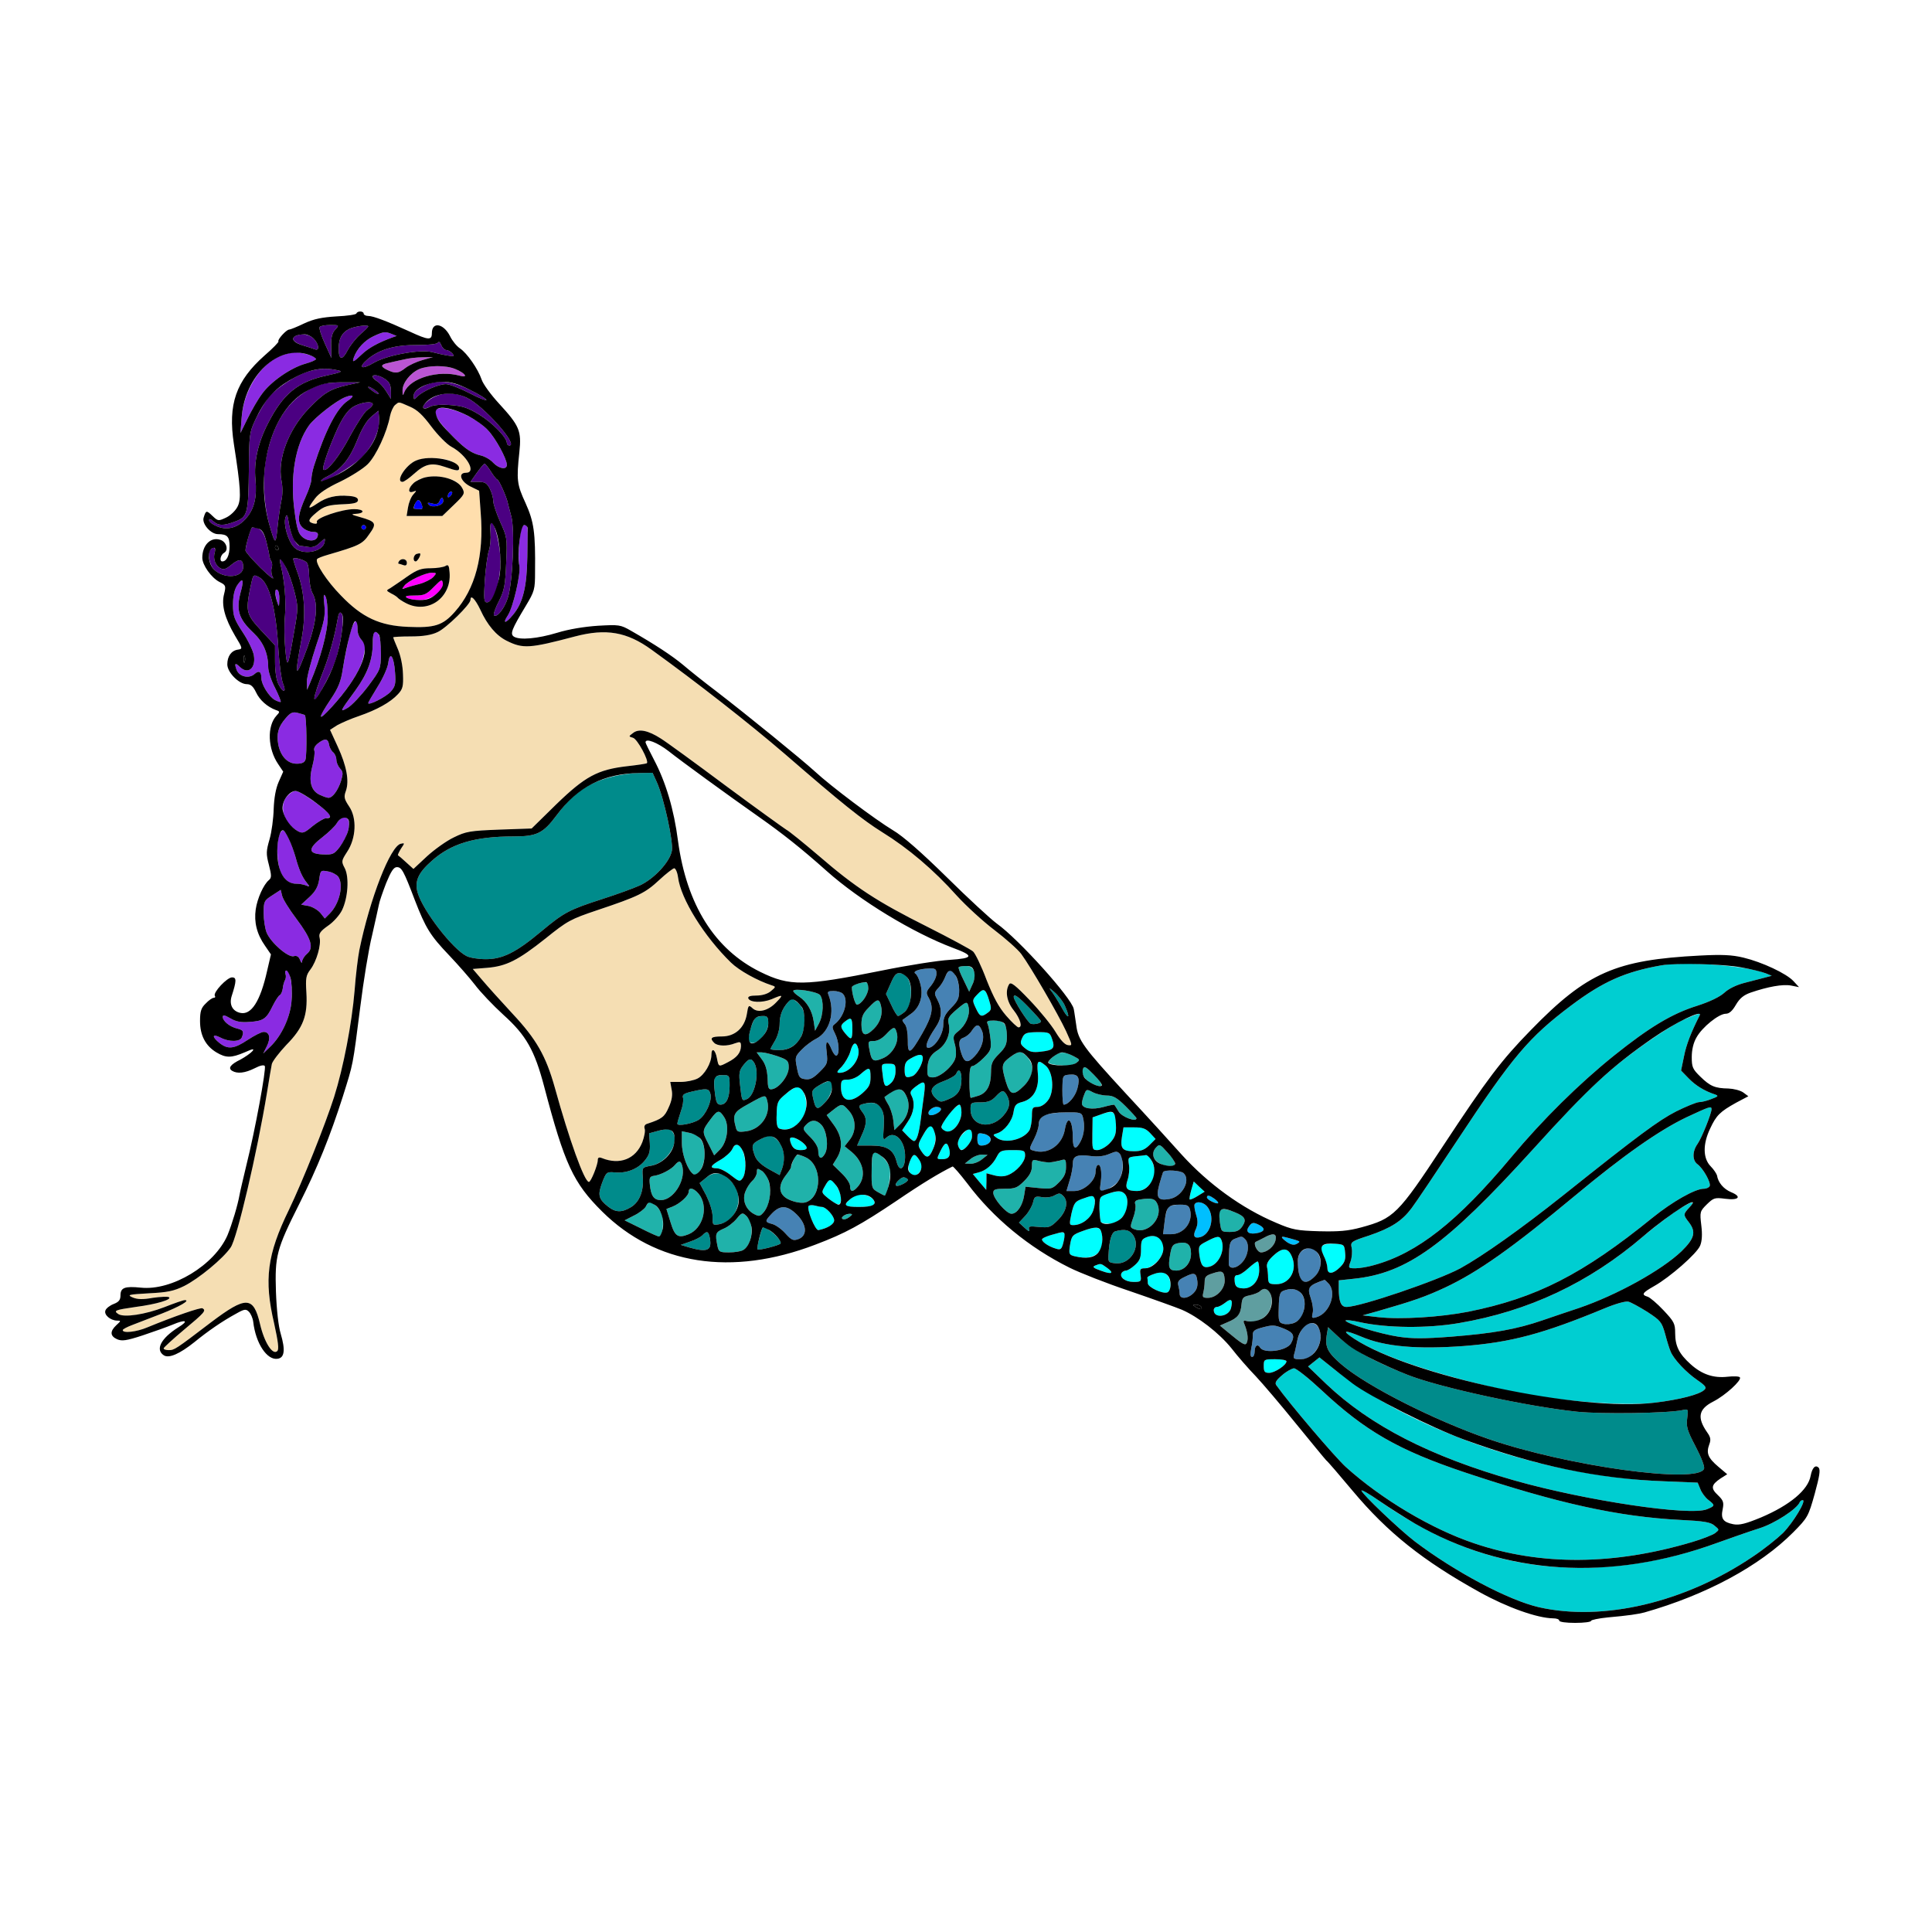 <?xml version="1.0" encoding="utf-8"?>
<!-- Generator: Adobe Illustrator 21.0.0, SVG Export Plug-In . SVG Version: 6.00 Build 0)  -->
<svg version="1.1" baseProfile="tiny"
	 id="svg370" inkscape:version="0.92.2 5c3e80d, 2017-08-06" sodipodi:docname="41.svg" xmlns:cc="http://creativecommons.org/ns#" xmlns:dc="http://purl.org/dc/elements/1.1/" xmlns:inkscape="http://www.inkscape.org/namespaces/inkscape" xmlns:rdf="http://www.w3.org/1999/02/22-rdf-syntax-ns#" xmlns:sodipodi="http://sodipodi.sourceforge.net/DTD/sodipodi-0.dtd" xmlns:svg="http://www.w3.org/2000/svg"
	 xmlns="http://www.w3.org/2000/svg" xmlns:xlink="http://www.w3.org/1999/xlink" x="0px" y="0px" viewBox="0 0 850 850"
	 xml:space="preserve">
<sodipodi:namedview  bordercolor="#666666" borderopacity="1" gridtolerance="10" guidetolerance="10" id="namedview372" inkscape:current-layer="svg370" inkscape:cx="392.30097" inkscape:cy="813.34985" inkscape:pageopacity="0" inkscape:pageshadow="2" inkscape:window-height="978" inkscape:window-maximized="1" inkscape:window-width="1920" inkscape:window-x="0" inkscape:window-y="1" inkscape:zoom="0.83294118" objecttolerance="10" pagecolor="#ffffff" showgrid="false">
	</sodipodi:namedview>
<g id="g368" transform="translate(0,0) scale(1,1)">
	<path id="path4" fill="none" d="M0,0h425h425v425v425H425H0V425V0z M156.8,137.9c-0.1,0.5-4.1,1.1-8.8,1.3
		c-6.4,0.4-9.9,1.1-14.2,3.1c-3.1,1.5-6.1,2.7-6.6,2.7c-1.2,0-5.3,4.5-4.7,5.2c0.3,0.2-2.5,3.1-6.1,6.2
		c-7.5,6.7-10.6,11.2-12.8,18.6c-1.8,6.1-2,11.7-0.7,20.4c3,19.2,3.3,24.3,1.6,27.5c-0.9,1.8-3.1,3.9-5,4.8c-3.4,1.6-3.6,1.6-6-0.7
		c-2.7-2.6-2.9-2.5-3.9,0.7c-0.9,2.7,3.1,7.3,6.3,7.3c4.1,0,5.1,1.1,5.1,5.4c0,3.9-1.3,6.6-3.2,6.6c-1.4,0-0.8-2.9,0.8-3.8
		c2.1-1.2,1-4.9-1.7-5.7c-4.2-1.4-7.9,2.3-7.9,7.9c0,3.2,4,8.8,7.5,10.6c2.8,1.4,3,1.7,2.1,5.3c-1.3,4.9,0.3,10.7,4.8,18.4
		c3.4,5.6,3.4,5.8,1.3,6.1c-2.9,0.4-4.7,2.9-4.7,6.5c0,3.5,5.1,8.7,8.6,8.7c1.7,0,2.8,1,4,3.5c1.6,3.5,5,6.5,8.8,7.9
		c1.8,0.6,1.8,0.8,0.2,2.5c-4.2,4.6-3.8,14.6,0.8,21.3l2.2,3.3l-2,4.5c-1.3,3-2,7-2.2,12c-0.1,4.1-0.9,10.1-1.8,13.2
		c-1.5,5.2-1.6,6.4-0.3,11.3c1.2,4.7,1.2,5.7,0,6.7c-2.3,1.9-5.1,8-5.8,12.9c-0.8,5.6,0.5,10.9,4.1,16l2.6,3.8l-1.7,7.3
		c-3,13.4-7,19.6-11.9,18.4c-3.4-0.8-4.8-3.7-3.7-7.3c2.2-6.8,2.2-8.3,0.2-8.3c-2.2,0-8.4,6.6-7.6,8.1c0.4,0.5,0.1,0.9-0.5,0.9
		s-2.2,1.1-3.5,2.5c-2,1.9-2.5,3.4-2.5,7.7c0,6.3,2.4,10.9,7.2,13.8c4.2,2.5,6.5,2.5,12.4,0c3.8-1.7,4.4-1.7,3.4-0.5
		c-0.8,0.9-3.1,2.5-5.1,3.6c-4.5,2.2-5.7,3.8-3.8,5c2.3,1.4,5.7,1,9.9-1.1c2.5-1.3,4.1-1.6,4.5-1c0.7,1.2-4.3,28.5-8.1,43.6
		c-1.3,5.5-2.7,11.3-3,13c-0.8,4.6-3.3,12.9-5.3,17.8c-5.7,13.2-24.5,24.6-38.2,23.1c-7-0.7-8.9,0-8.9,3.4c0,2-0.7,2.9-3,3.8
		c-1.6,0.6-3.3,1.9-3.6,2.8c-0.8,1.9,2.1,4.4,5,4.5c1.9,0,1.9,0.1-0.2,2c-2.9,2.7-2.8,4.8,0.3,6.2c2.1,0.9,4,0.7,11.3-1.7
		c4.8-1.6,10.7-3.7,13.1-4.7c5.9-2.5,7.4-1.8,2.5,1.2c-7.6,4.8-10.2,9.8-6.3,12.3c2.3,1.4,7-0.7,13.4-5.8c6-4.9,12.4-9.3,18.3-12.5
		c3.7-2.1,4.4-2.2,5.7-0.9c0.8,0.8,1.7,2.8,1.9,4.4c1.1,9.6,6.1,17,10.7,16.3c3.1-0.4,3.5-3.9,1.4-11c-1-3.3-1.8-10.4-2.1-18.5
		c-0.5-15.8,0.2-18.6,10.3-38.7c8-15.9,13.6-29.9,19.1-47.1c4.7-15,4.3-12.9,7.7-39.5c1.4-11.3,3.7-25.5,5.2-31.5
		c1.4-6.1,2.7-12.1,3-13.5c0.2-1.3,1.7-5.6,3.2-9.5c2.1-5.1,3.3-7,4.7-7c2.1,0,3,1.6,7.9,14.5c4.8,12.4,6.8,15.6,15.1,24.3
		c3.8,4,8.9,9.8,11.3,12.9c2.3,3.1,8,9.1,12.6,13.3c10,9,13.7,15.6,17.9,31.5c9,34.2,12.8,42.4,25.5,55
		c23.7,23.5,56.9,28.7,93.8,14.6c13.2-5,19.8-8.6,35.6-19.2c11.6-7.9,19.1-12.4,24.8-15.2c0.3-0.1,3.2,3.2,6.5,7.5
		c11.4,15.2,27,28.1,44.9,37c4.4,2.2,16.3,6.9,26.5,10.3c10.2,3.5,20.5,7.2,22.9,8.2c7.2,3.1,16.5,10.3,21.9,17
		c2.7,3.5,7.5,9,10.7,12.3c3.1,3.3,11.1,12.7,17.8,21c6.7,8.2,12.6,15.4,13.2,16c0.7,0.5,5.9,6.6,11.6,13.4
		c15.4,18.4,31,30.8,55.9,44.6c12.1,6.7,25.3,11.4,32.3,11.5c1.5,0,2.7,0.4,2.7,1s3,1,7,1c3.9,0,7-0.4,7-0.9c0-0.4,3.3-1.1,7.3-1.5
		c9.1-0.8,13.6-1.5,16.2-2.2c27.1-7.7,50.7-20.4,65.5-35.3c6.3-6.4,6.6-6.9,9.4-16.9c2.1-7.7,2.6-10.6,1.7-11.5
		c-1.4-1.4-2.8,0-3.5,3.6c-1.1,6.2-9.1,12.9-21.8,18.3c-6.8,2.8-9.5,3.5-12.2,3c-4.5-0.9-5.6-2.4-4.7-6.6c0.6-3,0.3-3.9-2.1-6.2
		c-3.2-3-3-4.5,1.1-7.3l3-1.9l-3.9-3.3c-4.6-3.9-5.4-6-4-9.8c0.8-2.1,0.6-3.2-0.9-5.3c-4.6-6.6-3.8-10.3,2.7-13.6
		c5.3-2.7,12.5-9.3,11.7-10.6c-0.3-0.5-2.7-0.6-5.4-0.3c-6.2,0.7-11.3-1-16.3-5.5c-5.1-4.6-6.8-8-6.8-13.7c0-4.2-0.5-5.1-5.1-10
		c-2.8-3-6-5.7-7-6c-2.9-0.9-2.4-1.7,2.9-4.7c6.9-3.9,18.8-14.3,20.2-17.8c0.8-1.9,1-4.9,0.5-8.9c-0.7-5.9-0.6-6.2,2.4-9.2
		c3-2.9,3.5-3.1,8.1-2.5c6,0.8,7.5-0.9,2.6-2.9c-3.3-1.4-5.7-4.2-6.2-7.4c-0.2-0.7-1.4-2.6-2.8-4c-3.4-3.5-3.5-9.7-0.2-16.6
		c2.7-5.8,4.3-7.4,11.5-11.4l5.3-2.8l-2.3-1.7c-1.3-0.9-4.2-1.6-6.4-1.7c-6-0.1-8.1-1-12.4-5.2c-3.4-3.3-3.8-4.2-3.8-8.6
		c0-3.2,0.7-6.3,2.1-8.7c2.5-4.5,9.8-10.4,12.9-10.4c1.5,0,2.9-1.3,4.4-3.9c1.7-2.9,3.4-4.3,6.5-5.4c7.6-2.6,14.2-3.8,17.8-3.1
		l3.5,0.7l-2.4-2.6c-3.1-3.4-13.8-8.4-22.1-10.4c-5-1.2-9.4-1.4-19-0.9c-37.1,1.9-49.8,7.4-74.5,32.8c-13,13.3-19.2,21.5-38.5,50.8
		c-20,30.4-21.8,32.1-36.1,36c-5.9,1.6-9.9,1.9-18.5,1.7c-9.8-0.3-11.7-0.6-18.9-3.7c-15.2-6.4-30-17.2-41.7-30.1
		c-4-4.5-14.9-16.5-24.3-26.6c-18.9-20.5-21.2-23.7-22-30.3c-0.4-2.5-0.8-5.7-1.1-7.1c-0.9-4.8-24.2-30.7-33.9-37.6
		c-2.7-2-12.6-11.1-22-20.4c-11.1-10.9-19.3-18.1-23.6-20.6c-7.8-4.7-27.4-19.4-34.4-25.9c-5.8-5.3-29.5-24.6-43.4-35.3
		c-5.3-4-11.8-9.2-14.6-11.6c-4.8-4-12.4-9-22.9-15c-4.7-2.7-5.3-2.7-14.5-2.2c-6,0.4-12.8,1.5-18,3.1c-8.6,2.6-16.4,3.3-19,1.7
		c-1.8-1.2-1-3.2,5.2-13.5c3.9-6.5,4.1-7.3,4.1-15c0.2-17.4-0.5-22.1-4.2-30.3c-3.8-8.2-4-10.2-2.7-22.4c1-9.4,0-11.6-9-21.4
		c-3.6-3.9-7-8.6-7.6-10.5c-1.6-4.7-6.4-11.6-9.5-13.7c-1.4-0.9-3.4-3.3-4.4-5.4c-2.9-5.7-8-6.5-8-1.3c0,3.2-1.5,3.1-9.7-0.7
		c-10.1-4.6-16.1-6.9-18.3-6.9c-1.1,0-2-0.5-2-1C160,136.8,157.3,136.7,156.8,137.9z"/>
	<path id="path6" fill="#4B0082" d="M145.2,143c4.1,0,4.1,0,2.3,2c-1.4,1.5-1.9,3.5-1.8,7.3l0.1,5.2l-2.9-6.4
		c-1.6-3.5-2.6-6.7-2.3-7.2S143,143,145.2,143z"/>
	<path id="path8" fill="#4B0082" d="M162,143.6c0,0.3-1.6,1.9-3.6,3.6c-1.9,1.7-4.4,4.9-5.5,7c-2.3,4.5-3.9,4.2-3.9-0.8
		c0-4.4,1.4-7,4.5-8.6C155.8,143.6,162,142.7,162,143.6z"/>
	<path id="path10" fill="#8A2BE2" d="M172.5,147l2,0.8l-2,0.7c-6.2,2.3-10.4,4.6-13.3,7.4c-3.8,3.6-4.4,3.8-3.5,1.3
		c1.4-3.9,4.8-7.5,8.7-9.3C168.9,145.8,169.6,145.8,172.5,147z"/>
	<path id="path12" fill="#4B0082" d="M138,149c2.3,2.3,2.7,5.5,0.6,4.7c-0.8-0.3-3.2-1.1-5.5-1.8c-4-1.2-5.4-3.2-2.8-4.2
		C133,146.6,136.1,147.1,138,149z"/>
	<path id="path14" fill="#4B0082" d="M194.1,151.8c0.5,1.2,1.5,2.2,2.2,2.2c0.8,0,2,0.7,2.7,1.5c1.1,1.3,0.8,1.4-2.1,0.9
		c-1.9-0.3-5-1-6.9-1.5c-5.3-1.3-19.9,1.4-25.5,4.7s-7.2,2.2-2.6-1.7c5.1-4.2,12-6.2,21.7-6.1c5.1,0,8.6-0.4,9-1
		C193.1,150.1,193.6,150.5,194.1,151.8z"/>
	<path id="path16" fill="#8A2BE2" d="M129.6,155c3.6,0,9.4,1.8,9.4,3c0,0.4-2.1,1.3-4.6,2c-6.5,1.8-15.4,8-19.2,13.4
		c-1.8,2.4-4.6,7.3-6.3,10.8l-3.1,6.3l0.5-6.6c0.8-11.3,7.5-22.6,15.9-26.8C124.6,156,127.9,155,129.6,155z"/>
	<path id="path18" fill="#BA55D3" d="M186,157.2l4.5-0.1l-4.6,1.3c-2.5,0.7-5.8,2.2-7.4,3.4c-3.2,2.5-4.4,2.7-8,1
		c-3.2-1.5-3.2-2.4,0.3-3.1c1.5-0.4,4.5-1,6.7-1.5C179.7,157.6,183.5,157.2,186,157.2z"/>
	<path id="path20" fill="#BA55D3" d="M200.4,162.4c4.4,1.8,5.8,4,1.9,2.9c-9.4-2.6-21.8,1-24.4,7.2c-0.7,1.8-0.8,1.7-0.8-0.6
		c-0.1-3.3,3.3-7.7,7.3-9.5C188.5,160.7,196.2,160.6,200.4,162.4z"/>
	<path id="path22" fill="#4B0082" d="M148.5,162.9c2.6,0.5,1.8,0.9-5.1,2.4c-12.4,2.7-18.9,8-25.5,21c-4.4,8.5-6.3,17-5.5,24.7
		c0.7,7.7-0.5,12.8-4,16.9c-3.5,4.2-8.3,5.6-12.8,3.7c-2-0.8-3.6-2-3.6-2.7c0-0.8,0.6-0.6,1.8,0.4c2.3,2.1,4.5,2.1,9.8,0.1
		s5.7-3.4,5.9-23.4c0.1-14.4,0.3-15.9,2.7-21c1.4-3,3.9-7.4,5.6-9.7c3.4-4.5,13.2-10.9,19.1-12.2C141.2,162,144.4,162,148.5,162.9z"
		/>
	<path id="path24" fill="#4B0082" d="M168.3,166.1c2.9,1.6,3.7,2.8,3.7,6.4v3l-2-3.2c-1.1-1.8-2.9-3.8-4-4.5s-2-1.6-2-2
		C164,164.7,165.8,164.8,168.3,166.1z"/>
	<path id="path26" fill="#4B0082" d="M151.5,168.2h7l-5.5,1.2c-7.7,1.7-10.6,3.5-17.3,10.5c-8.8,9.2-13.6,22-11.9,31.3
		c0.6,2.9,0.6,6.5,0,9c-0.5,2.4-1.3,7.7-1.7,11.8c-0.8,8-1,7.9-3.7-1.5c-2.5-9.1-3-21.9-1-30.6c3.7-16.8,11.9-27.1,24.6-31
		C143.4,168.5,147.7,168.2,151.5,168.2z"/>
	<path id="path28" fill="#4B0082" d="M206.9,171.6c3.9,1.9,7.1,3.9,7.1,4.4c0,0.4-3.4-0.9-7.6-3.1c-4.1-2.1-8.7-3.9-10.2-3.9
		c-3.2,0-10.1,3-12.5,5.4c-1.6,1.6-1.7,1.6-1.7-0.3c0-1.4,1.3-2.7,3.8-4C191.8,166.9,198.4,167.3,206.9,171.6z"/>
	<path id="path30" fill="#4B0082" d="M166.6,173.1c0.3,0.6-0.5,0.3-2-0.6c-1.4-1-2.6-1.9-2.6-2.2C162,169.6,165.9,172,166.6,173.1z"
		/>
	<path id="path32" fill="#4B0082" d="M205.4,175c7.4,3.5,22.9,21,18.7,21c-0.6,0-1.1-0.5-1.1-1.1c0-2.4-6.4-9-12.2-12.5
		c-4.9-3-7.3-3.8-12.8-4.2c-4.2-0.3-7.5,0-8.9,0.8c-1.3,0.6-2.5,0.9-2.8,0.6c-0.9-0.9,2-3.8,5.2-5.2
		C195.8,172.5,200.8,172.7,205.4,175z"/>
	<path id="path34" fill="#8A2BE2" d="M152.9,176.4c-4.7,3.2-9.8,13-14.8,28.7c-0.6,1.9-1.1,4.6-1.1,5.8s-1.1,4.6-2.4,7.4
		c-3.5,7.8-4,11.3-1.6,13.7c1.1,1.1,3.2,2,4.6,2c1.9,0,2.5,0.5,2.2,1.7c-0.4,2.5-4,2.8-6.7,0.6c-1.8-1.5-2.5-3.6-3.5-11.3
		c-2.1-15.3,0.3-29.4,6.4-37.9c2.6-3.5,12-10.9,16-12.4C155.7,173.3,156.2,174.2,152.9,176.4z"/>
	<path id="path36" fill="#4B0082" d="M164,177.9c0,0.5-1,1.6-2.3,2.4c-1.3,0.8-4.7,6.1-7.7,11.6c-4.7,9-10.4,16.1-11.7,14.7
		c-0.8-0.7,2.6-10.2,6.3-18.3c2.3-4.8,4.4-7.8,6.6-9.2C158.5,177,164,176.2,164,177.9z"/>
	<path id="path38" fill="#FFDEAD" d="M180.3,178.9c3.3,1.4,5.7,3.7,9.5,8.8c2.8,3.7,6.7,7.7,8.7,8.8c6.9,3.7,11.3,11.5,6.5,11.5
		c-3.6,0-2.4,3.8,1.9,6l3.9,1.9l0.7,9.8c1.5,18.8-2.4,33.4-11.4,43.5c-5.3,6-8.9,7.1-20.5,6.6c-12.5-0.5-20.3-4.1-29.6-13.8
		c-6.2-6.3-11.5-14.4-10.5-16c0.2-0.4,2.3-1.2,4.7-1.9c13.7-4,15.3-4.7,18.2-9c3.5-4.8,3.1-5.6-4-7.6c-3.6-1-4.2-1.3-2.2-1.4
		c4.6-0.2,4.3-2.1-0.4-2.1c-5.4,0-17,3.9-16.4,5.6c0.3,0.7-0.2,1-1.5,0.7c-2.6-0.7-2.4-1.7,1.2-4.7c3.5-3,5.2-3.5,12.9-3.8
		c4.1-0.2,5.5-0.7,5.5-1.8c0-1-1.2-1.6-4-1.8c-5.6-0.5-9.8,0.5-13.9,3.3c-4.3,2.9-4.5,2.4-1-2.2c1.7-2.3,5.5-4.8,11.1-7.4
		c4.7-2.3,10.1-5.7,12.1-7.7c3.7-3.7,8.5-14.1,9.8-21.2c0.4-1.9,1.4-4.1,2.2-4.8C175.7,176.7,175,176.6,180.3,178.9z M183.1,202.6
		c-4.6,1.9-9.3,9.4-6,9.4c0.6,0,2.9-1.6,5-3.5c4.9-4.4,7.7-5.1,13.6-3.1c2.5,0.9,5,1.6,5.5,1.6c1.7,0,0.7-2-1.8-3.7
		C196.3,201.3,187.2,200.9,183.1,202.6z M182,212.5c-2.5,2.3-2.7,4.7-0.2,3.8c1.6-0.6,1.6-0.5,0,1.3c-1,1.1-2,3.7-2.3,5.7l-0.6,3.7
		h7.8h7.9l5.1-4.9c4.7-4.5,4.9-5,3.7-7.3c-0.7-1.4-2.6-3-4.1-3.6C192.6,208.7,185.6,209.2,182,212.5z M183.3,243.7
		c-1.5,0.5-1.8,3.3-0.4,3.3c0.5,0,1.2-0.7,1.5-1.6C185.2,243.4,184.9,243.1,183.3,243.7z M175.5,247c-0.3,0.5-0.4,1-0.1,1
		c0.2,0,1.1,0.3,2,0.6c1.1,0.4,1.6,0.1,1.6-1C179,245.8,176.5,245.4,175.5,247z M197.8,251.9c-0.2-3.1-0.6-3.7-1.8-2.9
		c-0.8,0.5-3.8,1-6.5,1c-4.2,0-5.9,0.6-10.4,3.7c-2.9,2.1-6.3,4.3-7.3,5c-2,1.1-2,1.1,0.3,2.4c1.3,0.6,2.6,1.5,2.9,1.9
		c1.2,1.7,7.1,4,10.2,4c4.6,0,9.6-3.4,11.4-7.6C197.4,257.4,198,254.1,197.8,251.9z"/>
	<path id="path40" fill="#0000FF" d="M198.9,216.5c0.2,0.3-0.1,1.1-0.7,1.7c-0.7,0.7-1.2,0.8-1.2,0.2s0.3-1.4,0.7-1.7
		C198,216.3,198.6,216.2,198.9,216.5z"/>
	<path id="path42" fill="#0000FF" d="M195,220.5c0,1.9-4.8,3.1-6.3,1.6c-0.9-1-0.6-1.1,1.4-0.6c1.9,0.5,2.8,0.2,3.2-0.9
		C194.1,218.6,195,218.5,195,220.5z"/>
	<path id="path44" fill="#0000FF" d="M184,220c0.7,0,2,2.4,2,3.6c0,0.2-0.9,0.4-2,0.4c-2.2,0-2.3-0.1-1.4-2.4
		C182.9,220.7,183.6,220,184,220z"/>
	<path id="path46" fill="#FF00FF" d="M189.9,252c2.3,0,2.3,0.1,0.7,1.9c-1,1-3.7,2.4-6,3c-2.4,0.6-5.2,1.4-6.2,1.8
		c-3.6,1.3,0.4-2.4,4.9-4.6C185.6,252.9,188.6,252,189.9,252z"/>
	<path id="path48" fill="#FF00FF" d="M194.8,256.5c0.6,3.3-5,7.5-10.1,7.5c-2.3,0-4.9-0.5-5.7-1c-1.1-0.7-0.1-1,3.4-1
		c4.2,0,5.2-0.4,8.5-3.8C194.1,255,194.5,254.7,194.8,256.5z"/>
	<path id="path50" fill="#8A2BE2" d="M214.6,189.2c3.4,3.5,8.4,12.7,8.4,15.3c0,2.3-3.4,1.8-6-0.9c-1.2-1.4-3.7-2.8-5.4-3.2
		c-3.9-0.9-6.7-2.7-11.9-7.9c-7.8-7.7-10-12-6.8-12.8C197.5,178.4,209.4,183.6,214.6,189.2z"/>
	<path id="path52" fill="#4B0082" d="M166.5,180.7l0.3,3.3c0.5,4.8-2.5,11.7-7.2,16.8c-3.7,4-17.1,12-18.3,10.8
		c-0.3-0.2,1-1.2,2.9-2.1c5.9-3,9.6-7.5,12.9-15.7c2-5,4.2-8.8,6.3-10.5L166.5,180.7z"/>
	<path id="path54" fill="#4B0082" d="M213.2,204c0.3,0,1.6,1.6,2.8,3.5s2.5,3.5,2.8,3.5c0.7,0,4.1,7.7,4.6,10.2
		c0.2,0.7,0.8,3.3,1.5,5.8c1.7,5.7,0.7,29.4-1.5,36.1c-1.5,4.7-4.8,8.8-6.1,7.6c-0.3-0.4,0.6-3.2,2.2-6.2c2.4-4.8,2.8-7,3.2-16.8
		c0.5-10.9,0.4-11.4-2.6-18c-1.7-3.8-3.1-8-3.1-9.3c0-1.4-0.7-3.8-1.5-5.4c-1.3-2.5-2.2-3-5-3H207l2.8-4
		C211.3,205.9,212.8,204.1,213.2,204z"/>
	<path id="path56" fill="#4B0082" d="M127.1,230.3c0.7,4.6,3.1,9.6,4.7,9.8c0.4,0,2,0.3,3.6,0.5c2,0.4,3.6-0.1,5.3-1.8
		c2.3-2.1,2.5-2.2,2.1-0.3c-0.8,4.5-10,6-13.5,2.2c-2.6-2.7-4.7-10.1-3.7-13C126.2,225.9,126.5,226.4,127.1,230.3z"/>
	<path id="path58" fill="#4B0082" d="M219.9,242.6c1.2,9.8-2,22.4-5.7,22.4c-1.3,0-1.4-1.5-0.9-9.8c0.4-5.4,1.2-11.3,1.8-13
		c0.6-1.8,0.9-5.2,0.7-7.7C215.1,224.8,218.6,231.8,219.9,242.6z"/>
	<path id="path60" fill="#0000FF" d="M160,231c0.6,0,1,0.4,1,1c0,0.5-0.4,1-1,1c-0.5,0-1-0.5-1-1C159,231.4,159.5,231,160,231z"/>
	<path id="path62" fill="#8A2BE2" d="M230.6,231c1.7,0,1.7-0.3,1.4,14c-0.2,13.2-1.9,20.2-6.3,25.5c-3.2,3.9-4.8,4.1-2.3,0.3
		c2.4-3.6,5.8-18.6,5.1-21.9c-0.4-1.6-0.4-6.3,0-10.4C229,233.1,229.6,231,230.6,231z"/>
	<path id="path64" fill="#4B0082" d="M111,232c3.5,0.1,4.9,1.6,6.2,6.3c0.7,2.9,1.3,5.6,1.3,6.2c0,0.5,0.4,1.6,0.8,2.3
		c0.5,0.7,0.6,2.1,0.2,3.2c-0.3,1-0.1,2.9,0.6,4.1c0.6,1.2-1.8-0.7-5.5-4.3c-3.6-3.6-6.6-7-6.6-7.6c0-0.7,0.5-3.2,1.2-5.7
		C109.9,234,110.7,232,111,232z"/>
	<path id="path66" d="M121.4,240c0.3,0,0.8,0.4,1.1,1c0.3,0.5,0.1,1-0.4,1c-0.6,0-1.1-0.5-1.1-1C121,240.4,121.2,240,121.4,240z"/>
	<path id="path68" fill="#4B0082" d="M94.5,243c-0.9,2.7,0.2,5.8,2.5,7c1.4,0.8,2.5,0.4,4.9-1.6c3.4-2.8,5.1-2.5,5.1,1.1
		c0,4.6-8.1,5.4-12.7,1.2c-2.2-2-3.2-7.5-1.6-9C94,240.3,95.1,241.1,94.5,243z"/>
	<path id="path70" fill="#4B0082" d="M134.8,247.3c0.7,0.5,1.2,3.2,1.2,6.1c0.1,2.8,0.7,6.2,1.5,7.6c2.6,4.6,1.8,12.6-2.2,23.7
		c-5.4,14.7-5.9,14-2.6-3.7c1.9-10.2,1.3-20.1-1.6-28.5c-1.2-3.2-2.1-6.2-2.1-6.6C129,245,133.1,246,134.8,247.3z"/>
	<path id="path72" fill="#4B0082" d="M123.4,246c1.1,0,4.6,7.9,6.2,14.5c1.6,6.3,1.6,7.3-0.1,16.9c-2.9,16.8-3.1,17.2-4,8.2
		c-0.4-4.3-0.5-11-0.1-15c0.5-6.6-0.2-15.2-1.9-21.9C123.1,247.2,123,246,123.4,246z"/>
	<path id="path74" fill="#4B0082" d="M114.1,254c4.4,2.4,7.4,13.8,8.4,32c0.4,6.3,1.3,13,2,14.7c1.7,4.1,0.1,4.4-2,0.3
		c-0.9-1.8-1.5-5.6-1.5-10v-7.1l-6-6.4c-6.6-7.1-7-8.4-4.9-18.8C111.4,252.5,111.3,252.6,114.1,254z"/>
	<path id="path76" fill="#8A2BE2" d="M106.1,259.7c-2.4,8.6-1.3,12.4,5.5,18.8c4.3,4.1,6.4,9,6.4,15.1c0,1.7,1.3,5.8,3,9
		c1.6,3.2,2.7,6,2.5,6.2s-1.3-0.2-2.5-0.8c-2.6-1.4-6-6.8-6-9.6c0-3-1.1-3.6-3.1-1.8c-2.4,2.1-6.7,1.1-7.8-1.9
		c-1.1-2.9-0.6-3.3,1.4-1.3c3.6,3.5,7.1,0.7,6.2-5c-0.3-2-2.5-6.6-4.9-10.2c-3.8-5.8-4.3-7.3-4.3-12.2c0-3.7,0.6-6.5,1.8-8.4
		C106.7,254,107.4,254.8,106.1,259.7z"/>
	<path id="path78" fill="#8A2BE2" d="M122,259.5c0.6,0.3,1,2.3,0.9,4.3c-0.1,3.3-0.2,3.4-0.9,1.2c-0.4-1.4-0.8-3.3-0.9-4.3
		S121.5,259.2,122,259.5z"/>
	<path id="path80" fill="#8A2BE2" d="M143.2,262.4c0.6,1,1,5.2,1,9.1c-0.1,6.9-3.1,18-7.8,29l-1.3,3l-0.1-3.6c0-2,1.9-9.2,4.1-15.9
		c3.6-10.6,4.1-13.1,3.6-17.9C142.2,261.8,142.4,260.9,143.2,262.4z"/>
	<path id="path82" fill="#F5DEB3" d="M211.3,268.2c3.1,6.8,7,11.4,11.6,13.7c7.2,3.6,10.1,3.4,30.1-1.9c13.7-3.6,22.8-2,33.6,5.8
		c20.1,14.5,43.1,32.5,58.8,46c24.8,21.5,33.9,28.8,42.7,34.3c11.5,7.1,22.7,16.6,32.8,27.9c4.1,4.5,11.5,11.3,16.5,15.1
		c5,3.8,10.4,8.6,11.9,10.6c4.2,5.7,16.3,26.6,19.7,33.9c2.9,6.4,2.9,6.5,0.8,6.2c-1.4-0.2-3.3-2.3-5.4-5.8c-1.8-3-6.9-9.3-11.4-14
		c-6.4-6.7-8.3-8.1-9-7c-1.9,3-1.1,7.7,2,11.5c2.9,3.7,4,7.5,2.1,7.5c-0.5,0-3-2.3-5.4-5.1c-3.3-3.8-5.6-8.1-8.7-15.9
		c-2.2-5.9-4.9-11.5-5.9-12.4s-10.1-5.8-20.2-10.9c-22-11-31.6-17.3-47.7-31.2c-6.7-5.7-13.1-10.9-14.3-11.5
		c-1.1-0.7-13.1-9.3-26.6-19.3c-13.4-10-26.3-19.4-28.6-20.8c-5.6-3.6-9.7-4.4-12.2-2.4c-2,1.5-2,1.5,0,2.1
		c1.9,0.5,7.1,10.1,6.1,11.2c-0.3,0.2-4.2,0.8-8.7,1.3c-13,1.5-18.5,4.5-31.2,16.8l-10.8,10.6l-14.2,0.5c-13,0.5-14.7,0.8-20,3.4
		c-3.2,1.5-8.5,5.3-11.8,8.3l-6,5.6l-3.2-2.9c-1.7-1.6-3.4-3-3.6-3.1c-0.2-0.1,0.4-1.4,1.3-2.9c1.7-2.5,1.7-2.6,0-2.2
		c-4.6,0.8-13.7,24.3-18.3,46.8c-0.6,3-1.6,11.1-2.1,17.9c-1.2,14.4-4.9,33.7-9,46.7c-3.9,12.2-13.8,37-19.9,49.7
		c-9.6,19.7-11,30.7-6.5,49.9c1.8,8.2,2.2,11.4,1.4,12.2c-2,2-5.7-3.7-7.6-11.9c-2.9-12.3-6.1-12.4-21.6-0.7
		C77.2,593.7,76.7,594,74.3,594c-1.3,0-2.3-0.3-2.3-0.8c0.1-0.4,4.1-4.1,9-8.2c9-7.5,9.8-8.4,8.1-9.4c-0.8-0.5-12.4,3.5-24.3,8.4
		c-4.7,2-10.8,2.7-10.8,1.2c0-0.4,1.9-1.4,4.3-2.3c2.3-0.9,8-3.1,12.7-4.9c7.9-3.1,13-6,10.3-6c-0.7,0-4.7,1.4-9,3.1
		c-8.3,3.2-17.8,4.7-20.3,3c-2.2-1.5-1.3-1.8,7.7-3.1c9.2-1.2,16.2-3.3,14.6-4.3c-0.5-0.3-3.7-0.2-7.1,0.3c-4.4,0.8-6.8,0.7-8.9-0.2
		c-2.5-1.1-1.8-1.3,7.2-1.8c8.2-0.4,11-1,15.5-3.2c6.4-3.2,17.2-12.1,20.5-17c2.8-4,11.6-41.5,16-68.3c0.9-5.5,1.8-11.1,2.1-12.4
		c0.3-1.2,3.2-5,6.4-8.4c7.4-7.5,9.4-12.8,8.8-23c-0.4-6.3-0.2-7.6,1.8-10.2c2.7-3.6,4.8-10.9,4-14c-0.4-1.7,0.3-2.8,3.7-5.2
		c2.4-1.6,5.2-4.8,6.2-6.9c2.6-5.4,3.2-14.4,1.2-18.4c-1.6-3-1.5-3.3,1-7.2c4-6,4.4-14.9,0.9-20c-2.2-3.3-2.4-4.2-1.4-6.9
		c1.5-4.4,0.3-10.9-3.6-19.4l-3.4-7.4l3.1-2c1.8-1,6.1-2.9,9.7-4.1c7.8-2.7,13.8-6,17.1-9.6c2.1-2.2,2.4-3.5,2.2-8.7
		c-0.1-3.8-1-8.1-2.2-11c-1.2-2.7-2.1-5.1-2.1-5.3s3.5-0.4,7.8-0.4c5.3,0,9-0.6,11.7-1.9c3.8-1.7,14.5-12.2,14.5-14.2
		C207,261.4,209.1,263.6,211.3,268.2z"/>
	<path id="path84" fill="#4B0082" d="M150.2,269.8c1.6,1.6-0.3,15-3.1,22.2c-2.4,6.2-8,16.4-8.7,15.8c-0.5-0.5,0.8-4.7,4.1-13.3
		c2.4-6.1,4.8-14.9,6-21.9C149,269.8,149.4,269,150.2,269.8z"/>
	<path id="path86" fill="#8A2BE2" d="M157.3,276.6c-0.1,1.7,0.6,3.7,1.8,5c1.8,1.9,1.8,2.6,0.8,7.3c-1.2,5.7-6.1,13.5-13.9,22.1
		c-6.2,6.8-6.4,5.5-0.6-3.2c3.5-5.2,4.6-8,5.4-13.4c0.6-3.8,1.9-10.2,2.8-14.2C155.3,273.1,157.7,270.7,157.3,276.6z"/>
	<path id="path88" fill="#8A2BE2" d="M164.9,278c1.9,0,2.8,2.9,2.7,9.5c-0.1,6.9-0.2,7.1-5.7,14.5c-3.1,4.1-7.1,8.3-8.9,9.4
		c-3.7,2.1-3.7,2,3.4-7.7c5.4-7.5,7.6-13.6,7.6-20.9C164,280.2,164.4,278,164.9,278z"/>
	<path id="path90" d="M107.7,288.7c0.2,0.7,0.2,1.9,0,2.5c-0.3,0.7-0.5,0.2-0.5-1.2S107.4,288.1,107.7,288.7z"/>
	<path id="path92" fill="#8A2BE2" d="M173.8,295.8c0.4,5.1,0.1,6.2-1.9,8.5c-2.2,2.4-9.9,6.3-9.9,5c0-0.3,1.9-3.5,4.1-7.1
		c2.3-3.6,4.4-8.3,4.7-10.4C171.5,286.2,173.3,288.6,173.8,295.8z"/>
	<path id="path94" fill="#8A2BE2" d="M130.8,313.6c1.5,0.4,3,0.8,3.3,1c0.8,0.4,1,17.2,0.3,19.6c-0.4,1.3-1.6,1.8-3.9,1.8
		c-4,0-7.1-3.3-8.1-8.6c-0.8-4.5,0-7.6,3.2-11.3C127.7,313.6,128.7,313.1,130.8,313.6z"/>
	<path id="path96" fill="#8A2BE2" d="M144.8,327.8c0.2,1.1,1,2.6,1.8,3.2c0.8,0.7,1.4,2.2,1.4,3.3c0,1.1,0.7,2.8,1.6,3.8
		c1.4,1.5,1.4,2.3,0.4,5.6c-1.4,4.2-3.7,7.3-5.5,7.3c-0.6,0-2.3-0.6-3.8-1.3c-3.9-1.8-5-6-3.3-12.5c0.8-3,1.2-6.1,0.9-6.9
		c-0.4-1,0.3-2.3,1.8-3.4C143,324.7,144.4,324.9,144.8,327.8z"/>
	<path id="path98" fill="none" d="M294.2,330.5c5.4,4.3,25.6,19,40.1,29.2c9.8,6.9,18.2,13.5,29.4,23.5c14.7,13.1,38,27.2,55.5,33.8
		c9.5,3.5,9.2,4.6-1.4,5.3c-5.1,0.3-18.5,2.4-29.8,4.7c-34.3,6.9-40.5,7-53.5,0.6c-20.1-9.9-32.4-29.6-36.2-57.6
		c-1.8-14-5.4-25.9-10.5-35.6c-2.1-4-3.8-7.5-3.8-7.8C284,324.6,289.3,326.7,294.2,330.5z"/>
	<path id="path100" fill="#008B8B" d="M281.3,340.1l5.8-0.1l1.9,4.2c3.1,6.9,7.3,26.2,6.6,30.1c-0.9,5-8,12.5-14.2,15.3
		c-2.9,1.3-10.3,4-16.6,6c-14.5,4.7-16.6,5.8-26.7,14.2c-11.1,9.3-17,12.2-24.4,12.2c-3.2,0-7-0.6-8.5-1.4
		c-6.2-3.2-19-19.8-21.4-27.7c-1.5-5.1,0.1-8.8,6.1-14.1c8.6-7.7,19-10.8,36.1-10.8c10.2,0,13-1.4,18.8-9.2
		c7.2-9.8,14.2-14.6,25-17.2C272.9,340.8,278.1,340.1,281.3,340.1z"/>
	<path id="path102" fill="#8A2BE2" d="M130.1,348c2.3,0,16,10,15.3,11.2c-0.3,0.4-1.2,0.8-2,0.8c-0.9,0-3.5,1.6-5.8,3.4
		c-3.7,3.1-4.4,3.4-6.5,2.3c-5.9-3-8.5-10.6-5.1-15C127.2,349.2,129,348,130.1,348z"/>
	<path id="path104" fill="#8A2BE2" d="M149.5,372.6c-2.5,3.2-3,3.5-7.6,3.3c-6.5-0.3-6.5-2.6,0-7.6c2.7-2.1,5.5-4.8,6.2-6
		c0.6-1.2,1.9-2.4,2.8-2.6C155,358.9,154.2,366.5,149.5,372.6z"/>
	<path id="path106" fill="#8A2BE2" d="M124.8,365.4c1.2,0.7,3.9,6.8,5.2,11.6c1.5,5.6,3,9,5,11.4c1.4,1.8,1.4,1.9-0.5,1.1
		c-1.1-0.4-2.9-0.7-3.9-0.7c-3.1,0.2-5.7-1.7-7.2-5.3c-1.6-4-1.9-13.8-0.3-16.6C123.6,365.8,124.4,365.1,124.8,365.4z"/>
	<path id="path108" fill="#F5DEB3" d="M296.6,382c0.6,0,1.4,1.7,1.7,3.9c1.2,9.6,11.5,26.1,23.3,37.6c3.6,3.5,11.5,7.9,17.9,10
		c1.9,0.6,1.9,0.7-0.4,2.6c-1.4,1.2-3.9,1.9-6.3,1.9c-2.7,0-3.8,0.4-3.6,1.2c0.7,1.9,6.1,2.1,10.3,0.4c5.1-2.2,5.3-2,2,1.4
		c-3.5,3.7-8,4.8-10.4,2.6c-1.7-1.6-1.9-1.4-2.5,2.5c-1,6.1-5.2,9.9-11,9.9c-4.7,0-5.5,0.7-3.4,2.8c1.5,1.5,5.7,1.6,9.2,0.2
		c2.3-0.8,2.6-0.7,2.6,1.3c-0.1,2.9-1.8,5-5.7,7c-4.2,2.2-4.1,2.2-4.9-1.8c-0.7-3.8-2.4-4.8-2.4-1.4c0,3.6-3.1,8.9-6.1,10.4
		c-1.5,0.8-4.9,1.5-7.4,1.5h-4.6l0.6,3.4c0.5,2.3,0.1,4.8-1.3,7.8c-1.8,4.2-3,5.1-9.4,7.2c-1.1,0.3-1.5,1.1-1.2,2.1
		c0.4,0.9-0.1,3.6-1,6c-2.9,7.4-9.9,10.2-17.8,7c-1.3-0.5-1.8-0.2-1.8,0.9c0,2.1-3,9.6-3.9,9.6c-2,0-8.7-18.7-15-41.5
		c-3.9-13.9-8.1-21.3-18.6-32.5c-5.2-5.6-11.2-12.3-13.4-14.9l-4.1-4.8l6.3-0.5c8.5-0.7,13.6-3.3,25.7-12.9
		c9.7-7.8,11-8.5,22.9-12.5c17.9-6,21-7.5,27.1-13.2C293,384.4,296,382.1,296.6,382z"/>
	<path id="path110" fill="#8A2BE2" d="M144.3,383.4c1.8,0.3,3.8,1.4,4.5,2.3c2.5,3.5,0.6,11.9-3.8,16.3l-2.1,2.1l-1.9-2.4
		c-1.1-1.3-3.4-2.7-5.2-3.1l-3.3-0.6l3.6-3.3c2.6-2.4,3.8-4.5,4.3-7.6C141,382.8,141.1,382.8,144.3,383.4z"/>
	<path id="path112" fill="#8A2BE2" d="M123.5,391.5l0.6,2.5c0.3,1.5,3.1,6,6.2,10.1c6.7,8.9,7.9,12.9,4.8,15.5
		c-1.2,1-2.1,2.5-2.2,3.4c0,0.9-0.4,0.7-0.9-0.7c-0.6-1.5-1.5-2-2.8-1.6c-2.5,0.6-10-5.9-11.9-10.4c-0.7-1.8-1.3-5.6-1.3-8.6
		c0-5.1,0.2-5.5,3.8-7.8L123.5,391.5z"/>
	<path id="path114" fill="#00CED1" d="M776.8,428.2l2.7,1.1l-3,0.8c-1.6,0.4-5.7,1.5-8.9,2.3c-3.6,0.9-7.1,2.6-9,4.4
		c-2,1.8-6.3,3.9-11.9,5.7c-11.2,3.5-21.1,9.5-36.7,22c-15.4,12.4-31.4,28.2-45,44.5c-23.8,28.5-41.5,42.4-60.5,47.6
		c-2.7,0.8-6.4,1.4-8.2,1.4c-3.1,0-3.2-0.1-2.1-3c0.6-1.7,0.8-4.4,0.5-5.9c-0.6-2.7-0.4-2.9,7.6-5.5c9.7-3.3,14.5-6.4,18.7-12
		c1.7-2.2,10.9-15.9,20.4-30.3c24.1-36.5,31.2-44.9,49.8-58.9c14.1-10.6,23.9-14.9,39.8-17.7C741.8,422.8,768.6,424.9,776.8,428.2z"
		/>
	<path id="path116" fill="#20B2AA" d="M425.1,425c3.6,0,4.8,3.8,2.7,8.2l-1.4,3.1l-2.5-5.2c-1.4-2.8-2.4-5.3-2.1-5.6
		C422.1,425.2,423.6,425,425.1,425z"/>
	<path id="path118" fill="#4682B4" d="M408.8,426.1c2.7-0.1,3.2,0.2,3.2,2.3c0,1.4-1.1,3.7-2.4,5.3c-2.2,2.6-2.3,3.1-1,5.3
		c2.3,4.2,1.6,7.9-2.8,15.6c-5.3,9.3-6.5,9.9-6.4,2.9c0-3.1-0.5-6-1.3-6.9s-1.2-1.8-1-1.9c0.2-0.2,1.9-1.3,3.6-2.6
		c4-2.7,5.7-8,4.2-13.3c-0.5-2.1-1.5-4-2.1-4.4c-0.8-0.5-0.5-1,0.8-1.5C404.6,426.5,407,426.1,408.8,426.1z"/>
	<path id="path120" fill="#8A2BE2" d="M126,427c1.6,0,2.8,6.3,2.3,12.9c-0.4,7.3-4.4,15.9-9.5,20.7l-3,2.9l1.6-3.2
		c1.8-3.6,1.2-6.3-1.4-6.3c-1,0-4.1,1.6-7,3.5c-6,4-8.7,4.3-12.4,1.4c-3.5-2.8-3.3-4.3,0.4-2.4c3.8,2,8.6,1.9,9.4-0.1
		c1-2.6,0.7-3.2-2.1-3.9c-3.3-0.8-6.3-3.3-6.3-5.1c0-1,0.9-0.8,3.3,0.6c2.5,1.5,4.7,1.9,8.5,1.6c6.1-0.4,7.4-1.3,10.2-7.1
		c1.2-2.4,2.6-4.5,3.1-4.7s1.1-1.5,1.3-2.9c0.1-1.3,0.6-3,1-3.7s0.5-1.9,0.2-2.7C125.3,427.7,125.5,427,126,427z"/>
	<path id="path122" fill="#4682B4" d="M417.9,427c2,0,4.1,4.6,4.1,8.7c0,3.5-0.6,4.8-3.5,7.7c-2.8,2.9-3.5,4.3-3.5,7.5
		c0,4.2-3.8,10.1-6.6,10.1c-1.7,0-0.5-3.5,3.1-8.8c2.9-4.2,3.2-8,0.9-12.4c-1.5-2.8-1.4-3.1,0.5-5.2c1.1-1.1,2.4-3.3,3-4.9
		C416.5,428.2,417.4,427,417.9,427z"/>
	<path id="path124" fill="#008B8B" d="M396.2,428.2c3.2,0.4,5,4.4,4.5,10.2c-0.3,3.6-1.1,5.5-2.7,6.8c-1.2,1-2.5,1.8-2.9,1.8
		s-1.8-2.2-3-4.9l-2.3-4.8l2.1-4.7C393.6,428.7,394.4,427.9,396.2,428.2z"/>
	<path id="path126" fill="#20B2AA" d="M382,434.8c0,2.7-3.1,7.2-5,7.2c-0.8,0-2.3-5.4-2.2-7.7c0.1-0.5,1.1-1.1,2.4-1.5
		C381.4,431.7,382,431.9,382,434.8z"/>
	<path id="path128" fill="#008B8B" d="M463.9,436.5c1.8,1.6,4,4.4,4.7,6.2c2.5,5.7,1.4,6-1.6,0.4c-1.7-3-3.8-6.4-4.8-7.5
		C461.3,434.4,462,434.8,463.9,436.5z"/>
	<path id="path130" fill="#20B2AA" d="M360.8,437.8c1.7,2.3,1.5,8.7-0.5,12.5l-1.7,3.2l-0.6-4.1c-0.7-4.8-3-8.7-6.5-11
		c-1.4-0.9-2.5-2-2.5-2.4C349,434.6,359.5,436.2,360.8,437.8z"/>
	<path id="path132" fill="#00FFFF" d="M435.2,440.2c1.1,3.6,1,4.2-0.7,5.4c-2.7,2-3.4,1.8-5.2-2.1c-1.6-3.4-1.6-3.6,0.7-6
		C432.8,434.5,433.6,434.9,435.2,440.2z"/>
	<path id="path134" fill="#4682B4" d="M366.7,436c1.6,0,3.4,0.5,4.1,1.2c2.7,2.7,0.7,10.1-3.6,13.4c-1.2,0.9-1.2,1.5,0.2,4.2
		c1.7,3.4,2.1,8.7,0.7,9.6c-0.5,0.3-1.4-0.8-2.1-2.4c-2-4.9-3-4.5-2.3,0.9c0.5,4.8,0.4,5.2-3,8.6c-2.8,2.8-4.3,3.6-6.4,3.3
		c-2.5-0.3-2.9-0.9-3.7-5.1c-0.9-4.5-0.8-4.9,2-7.8c1.6-1.7,4.5-3.9,6.5-4.9c6-3.1,8.4-11.7,5.4-19.3
		C363.9,436.3,364.3,436,366.7,436z"/>
	<path id="path136" fill="#008B8B" d="M452.8,443.4c2.9,3,5.2,5.6,5.2,5.9c0,0.9-3,1.6-4.5,1.1c-1.3-0.5-7.5-10.2-7.5-11.8
		C446,437,448.1,438.5,452.8,443.4z"/>
	<path id="path138" fill="#008B8B" d="M349.9,440.3c3.2,2.4,4,4.3,4.1,8.5c0,7.9-4.4,13.2-11.2,13.2c-2.1,0-3.8-0.2-3.8-0.5
		c0-0.2,0.9-1.9,2-3.7c1.1-1.8,2-5,2-7.1c0-3.9,1.1-6.9,3.8-9.9C348,439.3,348.6,439.2,349.9,440.3z"/>
	<path id="path140" fill="#20B2AA" d="M387.6,442.5c0.9,3.5-0.3,7.3-3.1,10.1c-3.7,3.7-5.5,3.2-5.5-1.8c0-3.4,0.6-4.9,3.2-7.5
		C386,439.3,386.8,439.2,387.6,442.5z"/>
	<path id="path142" fill="#20B2AA" d="M426.2,443.4c0.6,3.3-1.4,7.8-4.6,10.3c-2.3,1.8-2.4,2.4-1.6,5.4c0.6,1.9,0.8,4.6,0.4,6.1
		c-0.7,3.5-6.7,8.8-9.9,8.8c-2.1,0-2.5-0.5-2.5-2.8c0-4.8,1.2-7.1,4.6-9.2c3.7-2.4,5.8-7.4,4.8-11.5c-0.6-2.4-0.1-3.2,3.2-6.1
		C425.3,440.4,425.6,440.3,426.2,443.4z"/>
	<path id="path144" fill="#00CED1" d="M747.8,446.7c-3.8,7.5-5.9,12.9-6.9,18l-1.3,6.3l3.3,3.4c3.1,3.2,7,5.6,11.6,7.1
		c1.7,0.6,1.5,0.9-1.5,2c-1.9,0.8-4.4,1.4-5.6,1.4c-1.1,0.1-5.6,1.9-10,4.1c-7.6,3.9-16.1,10.1-49.8,37
		c-18.5,14.7-35.3,26.6-45.1,32c-10,5.4-44.1,17-50.1,17c-2.4,0-3.4-2.3-3.4-8.1v-3.6l6.6-0.7c23.4-2.4,40.6-14.8,78.8-56.9
		c18.6-20.5,26.1-28.1,36.8-37c9.7-8,24.5-18,30.3-20.4C747,445.9,748.4,445.6,747.8,446.7z"/>
	<path id="path146" fill="#008B8B" d="M335.8,447c1.8,0,2.2,0.5,2.2,3.2c0,4.9-6.5,11-8.5,7.8c-0.8-1.2,1.6-9.3,3-10.2
		C333,447.4,334.5,447,335.8,447z"/>
	<path id="path148" fill="#00FFFF" d="M375,452.5c0,5.1-0.4,5.4-3.1,2.2c-2.3-2.8-2.3-3.6-0.1-5.3C374.5,447.3,375,447.7,375,452.5z
		"/>
	<path id="path150" fill="#20B2AA" d="M437.2,449c4.5,0,5.8,1.5,5.8,6.8c0,3.7-0.6,5-3.5,7.9s-3.5,4.2-3.5,7.9
		c0,5.8-1.7,9.1-5.3,10.4c-1.6,0.5-3.3,1-3.6,1c-0.3,0-0.6-3.2-0.6-7c0-5.2,0.3-7,1.4-7c0.7,0,2.9-1.6,4.8-3.5
		c3.2-3.2,3.5-3.9,3.1-8.2c-0.3-2.7-0.8-5.6-1.2-6.6C433.9,449.3,434.3,449,437.2,449z"/>
	<path id="path152" fill="#4682B4" d="M432.1,453.7c1.2,3.2-0.1,7.6-3.3,11c-2.9,3.1-4.4,2.9-5.7-0.8c-1.6-4.7-1.4-6.7,0.9-7.4
		c1.1-0.4,2.8-1.7,3.6-3.1C429.7,450.3,430.8,450.4,432.1,453.7z"/>
	<path id="path154" fill="#20B2AA" d="M394.6,454.6c1,4-1.9,9.2-6.2,11c-4.2,1.8-5,1.3-5.9-3.9c-0.7-3.5-0.6-3.7,2-3.7
		c1.6,0,3.6-1.1,5.3-2.9C393.2,451.5,393.8,451.4,394.6,454.6z"/>
	<path id="path156" fill="#00FFFF" d="M456.3,454.1c5.3,0,5.6,0.1,6.6,3.1c1.4,4,0.5,4.9-5.1,5.5c-3.3,0.4-4.9,0.1-6.8-1.5
		c-2.1-1.7-2.3-2.3-1.3-4.5S451.5,454.2,456.3,454.1z"/>
	<path id="path158" fill="#00FFFF" d="M377.6,461.4c1.1,4.5-3.6,10.6-8.2,10.6c-1.5,0-1.3-0.5,1-2.8c1.4-1.6,3.1-4.5,3.7-6.5
		C375.2,458.5,376.7,457.9,377.6,461.4z"/>
	<path id="path160" fill="#20B2AA" d="M450,463.3c5.3,3.9,5.5,9.4,0.6,14.3c-4.7,4.7-6.2,4.4-8.1-1.8c-2.1-7.2-1.9-7.9,2.3-11
		C447.7,462.8,448.8,462.4,450,463.3z"/>
	<path id="path162" fill="#20B2AA" d="M332.9,463h2.2c1.2,0,4.3,0.8,7,1.7c4.5,1.6,4.9,2,4.9,5c0,3.6-4.2,9-7.3,9.5
		c-1.6,0.3-1.9-0.5-2-4.9c-0.2-3.6-0.9-6.1-2.5-8.2L332.9,463z"/>
	<path id="path164" fill="#20B2AA" d="M472.2,464.6c3.1,1.6,3.1,1.7,1.2,3.1c-1.3,1-3.5,1.3-6.7,1c-6-0.5-6.6-1.1-3.6-3.6
		C466,462.6,468.2,462.5,472.2,464.6z"/>
	<path id="path166" fill="#00FFFF" d="M406,465.5c0,2.5-2.7,7.2-4.5,7.9c-3,1.1-3.5,0.6-3.5-2.9c0-2.7,0.6-3.7,2.8-4.9
		C404.3,463.6,406,463.6,406,465.5z"/>
	<path id="path168" fill="#008B8B" d="M332,467.9c2.2,4.3,0,14.4-3.5,15.7c-2.1,0.9-2.1,0.8-2.9-6.2c-0.6-5.2-0.4-6.4,1.4-8.7
		C329.5,465.5,330.6,465.3,332,467.9z"/>
	<path id="path170" fill="#00FFFF" d="M460,468.8c3.4,2.8,4,11.7,1,15.4c-1.3,1.7-3.1,2.8-4.6,2.8c-2.1,0-2.4,0.4-2.4,4.1
		c0,2.2-0.5,4.9-1,6c-2.3,4.2-10.7,6.3-14.5,3.5c-1.8-1.3-1.8-1.4,0.2-2c3.2-1,6.6-5.3,7.2-9.3c0.5-3.1,1.1-3.8,3.9-4.5
		c4.9-1.3,7.5-5.9,6.8-12.6C456.1,466.5,456.6,466,460,468.8z"/>
	<path id="path172" fill="#00FFFF" d="M390.9,468c2.9,0,3.1,0.3,3.1,3.3c0,2.1-0.8,4.1-2,5.2c-2.5,2.3-3.1,1.7-3.7-4
		C387.7,468,387.7,468,390.9,468z"/>
	<path id="path174" fill="#20B2AA" d="M481.2,472.8c4.6,4.5,4.5,6.2-0.2,4.2c-3.5-1.4-5.5-4.4-4.5-6.8
		C477,468.9,477.9,469.4,481.2,472.8z"/>
	<path id="path176" fill="#00FFFF" d="M383,473.9c0,3.2-0.6,4.4-3.5,7c-5.5,4.8-9.5,3.7-9.5-2.6c0-3,0.3-3.3,2.9-3.3
		c1.8,0,4.2-1,5.8-2.5C382.5,469.2,383,469.4,383,473.9z"/>
	<path id="path178" fill="#008B8B" d="M423,474.6c0,4.9-1.5,7.3-5.7,9c-3.2,1.4-3.7,1.4-5.4-0.2c-3.5-3.2-2.4-5.7,3.2-7.7
		c2.7-1,5.3-2.5,5.6-3.3C421.7,469.8,423,471,423,474.6z"/>
	<path id="path180" fill="#4682B4" d="M474,478.9c-0.9,3.5-4,7.1-6,7.1c-0.4,0-0.6-2.9-0.6-6.5c0.1-6.4,0.1-6.4,3.1-6.7
		C474.4,472.4,475.3,474.1,474,478.9z"/>
	<path id="path182" fill="#008B8B" d="M318.1,473c2.8,0,2.9,0.2,2.9,4.6c0,5.4-1.4,8.4-4,8.4c-1.5,0-2-1-2.5-5.4
		c-0.4-3-0.4-5.9,0-6.5C314.8,473.5,316.4,473,318.1,473z"/>
	<path id="path184" fill="#008B8B" d="M365.3,475.7c1.8,1.1,0.5,6.3-2.4,9.4c-3.4,3.6-4.1,3.3-5.3-2.6c-0.6-2.7-0.2-3.2,3.1-5.2
		C362.8,476.2,364.8,475.4,365.3,475.7z"/>
	<path id="path186" fill="#00FFFF" d="M406.6,481.2c-0.4,2.9-1.1,8-1.5,11.3c-0.8,6.3-1.8,9.5-3,9.5c-0.4,0-1.8-1.1-3-2.4l-2.2-2.3
		l2.5-3.8c2.7-3.9,3.3-8.3,1.6-11.5c-0.8-1.5-0.4-2.2,1.8-3.9C406.8,475.1,407.3,475.5,406.6,481.2z"/>
	<path id="path188" fill="#00FFFF" d="M351,478.3c2.4,0.4,4.1,4.8,3.6,9.2c-0.7,6.2-6.8,10.9-11.8,9c-0.9-0.4-1.3-2.3-1.1-6.2
		c0.1-5.4,0.4-6,4-9C347.8,479.5,350.2,478.1,351,478.3z"/>
	<path id="path190" fill="#008B8B" d="M312.6,481.4c0.7,3-2.1,9.2-5.1,11.2c-2.7,1.8-9.5,3-9.5,1.8c0-0.5,0.7-2.9,1.5-5.3
		c0.9-2.4,1.3-5.1,1-6.1c-0.4-1.3,0.3-1.9,3.7-2.7C311,478.7,311.9,478.8,312.6,481.4z"/>
	<path id="path192" fill="#20B2AA" d="M398.8,482.3c1.9,3.9,0.8,8.8-2.6,12.2l-2.7,2.7l-0.5-4.4c-0.3-2.5-1.4-5.7-2.4-7.2
		c-0.9-1.5-1.6-2.9-1.4-3c0.2-0.2,1.4-1,2.8-2C395.3,478.4,397.2,478.9,398.8,482.3z"/>
	<path id="path194" fill="#20B2AA" d="M480.7,480.5c1.5,0.8,4.4,1.5,6.3,1.5c2.7,0,4.4,0.9,8.2,4.7c2.6,2.6,4.8,5,4.8,5.3
		c0,1.8-6.3-0.5-7.8-2.9c-0.9-1.4-1.7-2.8-1.9-3c-0.1-0.2-2.3,0.2-4.7,0.9c-5,1.4-9.6,0.7-9.6-1.5c0-0.7,0.4-2.5,1-3.9
		C477.9,479.2,478.1,479.1,480.7,480.5z"/>
	<path id="path196" fill="#008B8B" d="M443,481.9c1.7,3.2,1.2,5.9-1.7,9.1c-5.6,6.2-14.3,4.4-14.3-3c0-2.9,0.2-3,4.3-3
		c3.3,0,4.9-0.6,6.7-2.5C440.8,479.5,441.6,479.4,443,481.9z"/>
	<path id="path198" fill="#20B2AA" d="M337.6,484.5c1.5,6.1-2.9,12.3-9.2,13.2c-3.7,0.5-4.2,0.3-4.7-1.8c-1.5-5.6-0.9-6.7,5.6-10.2
		C337,481.4,336.8,481.5,337.6,484.5z"/>
	<path id="path200" fill="#008B8B" d="M388.8,496c-0.4,5.6-0.3,5.9,1.3,4.4c3.7-3.3,8.3,1.7,8.1,8.7c-0.1,5.3-2.5,6.7-3.7,2.1
		c-1.3-5.3-4.2-7.2-11.1-7.2h-6.3l1.9-4.3c2.4-5.1,2.5-7.7,0.5-10.3c-1.9-2.5-1.9-3.2,0.3-3.7C386.8,483.9,389.5,486.9,388.8,496z"
		/>
	<path id="path202" fill="#20B2AA" d="M373.5,488.7c3.2,3.6,3.3,9,0.3,12.8l-2.2,2.8l3.2,2.6c5.3,4.5,6.4,11,2.5,15.3
		c-2.1,2.4-3.3,2.3-3.3-0.4c0-1.2-1.7-3.7-3.8-5.7l-3.8-3.7l1.8-2.9c2.8-4.6,2.3-9.5-1.3-14.5l-3.2-4.4l2.9-2.3
		C370.3,485.4,370.6,485.4,373.5,488.7z"/>
	<path id="path204" fill="#00FFFF" d="M422.1,486c0.5,0,0.9,1.5,0.9,3.4c0,4.2-3.4,8.8-6.4,8.4c-3.3-0.5-3-3,0.9-7.6
		C419.5,487.9,421.6,486,422.1,486z"/>
	<path id="path206" fill="#00BFFF" d="M414,488c0,1.3-3.8,3.2-5.1,2.5c-0.7-0.5-0.6-1.1,0.2-2.1C410.4,486.8,414,486.5,414,488z"/>
	<path id="path208" fill="#00CED1" d="M753,488c0,1.9-4.3,12.6-6.1,15.2c-2.4,3.3-2.4,7.3-0.1,9c2.4,1.7,6,8,5.4,9.6
		c-0.2,0.6-1.4,1.2-2.6,1.2c-3.8,0-13.7,5.6-22.5,12.7c-30.8,25-51.2,35.4-81.1,41.4c-12.3,2.4-29.8,3.5-39.6,2.4l-6.9-0.8l6.5-1.8
		c16-4.6,21.1-6.4,29.7-10.4c14.7-6.9,29.6-17.5,57.3-40.5c21-17.5,36.9-28.7,49.1-34.5C752.2,486.8,753,486.5,753,488z"/>
	<path id="path210" fill="#20B2AA" d="M318.6,491.5c2.4,3.6,1.4,11-1.9,14.3l-2.5,2.5l-2.6-5.2c-2.8-5.4-2.8-5.6,1.2-10.9
		C315.7,488.3,316.5,488.2,318.6,491.5z"/>
	<path id="path212" fill="#4682B4" d="M468.9,489.4c6.2-0.1,7,0.1,7.5,2c1,3.7,0.6,7.6-0.9,10.6c-2.2,4.3-3.5,3.7-3.5-1.4
		c0-8-2.3-10.5-3.5-3.7c-1.1,6.5-6.8,10.8-12.7,9.6c-3.3-0.8-3.3-0.6-0.8-5.5c1.1-2.2,2-5,2-6.4c0-1.7,0.8-3,2.5-3.9
		C460.9,490,465.2,489.4,468.9,489.4z"/>
	<path id="path214" fill="#00FFFF" d="M491,496.2c0,3-0.7,4.6-2.9,6.9c-1.6,1.6-4,2.9-5.3,2.9c-2.2,0-2.3-0.3-2.2-7.2l0.1-7.2
		l3.4-1.2C490.2,488.2,491,488.8,491,496.2z"/>
	<path id="path216" fill="#20B2AA" d="M361.4,494.9c2.4,2.6,3.2,9.6,1.6,12.6c-1.6,2.9-3,2.3-3-1.2c0-1.5-1.3-3.8-3.5-6
		c-3.4-3.4-3.5-3.7-1.9-5.4C356.8,492.5,359.2,492.5,361.4,494.9z"/>
	<path id="path218" fill="#00FFFF" d="M409.5,495.3c2.1,0.7,2.7,6.2,1.1,10c-1.8,4.4-3,4.6-5.3,1.1c-1.6-2.5-1.6-2.8,0.8-7
		C407.4,497,408.9,495.1,409.5,495.3z"/>
	<path id="path220" fill="#008B8B" d="M295.8,497.9c3.6,4.4-2.3,13.8-9.5,15c-3.8,0.7-3.8,0.7-3.5,4.9c0.5,6.1-1.4,11-5.2,13.3
		c-4,2.4-6.7,2.4-10-0.2c-4.3-3.4-4.7-5.1-2.7-10.5c1.8-4.7,2-4.9,5.5-4.6c5.1,0.5,10.1-1.4,13.1-5c2.1-2.5,2.6-4,2.4-7.7l-0.3-4.5
		l4.4-1.2C293.8,496.5,294.7,496.5,295.8,497.9z"/>
	<path id="path222" fill="#00FFFF" d="M427.3,497.5c1,1.8,0.2,4.9-1.9,7c-2.1,2-3.1,1.9-3.9-0.6c-0.5-1.5,0.1-2.9,2.1-5
		C426,496.4,426.5,496.2,427.3,497.5z"/>
	<path id="path224" fill="#00FFFF" d="M494.3,496h4.7c3.7,0,5.1,0.5,7,2.5l2.4,2.6l-2.7,2.7c-2,2-3.7,2.7-6.7,2.7
		c-5.2,0-6.2-1.2-5.4-6.3L494.3,496z"/>
	<path id="path226" fill="#20B2AA" d="M300,497.7l3.3,0.7c4.6,0.9,6.7,3.9,6.7,9.5c0,4.9-2.8,9.9-4.9,8.7c-2.5-1.6-5.1-8.6-5.1-13.7
		V497.7z"/>
	<path id="path228" fill="#00BFFF" d="M432.6,498.8c4.7,0.9,4,5.1-0.8,5.2c-1.3,0-1.8-0.8-1.8-2.9
		C430,498.6,430.3,498.3,432.6,498.8z"/>
	<path id="path230" fill="#008B8B" d="M340.5,500.4c4.1,2.6,5.6,8.7,3.5,14l-1,2.6l-4.9-2.7c-3.3-1.9-5.2-3.7-6-5.8
		c-1.7-4.7-1.4-5.3,2.7-7.4C337.9,499.5,338.8,499.3,340.5,500.4z"/>
	<path id="path232" fill="#00FFFF" d="M355,505.2c0,0.4-1.3,0.8-2.8,0.8c-2.1,0-3.2-0.7-4-2.4c-0.6-1.3-0.8-2.6-0.5-2.9
		C348.8,499.5,355,503.2,355,505.2z"/>
	<path id="path234" fill="#00FFFF" d="M324.5,503.6c3.2,1.3,4.7,11.3,2.2,14.8c-1.2,1.6-1.5,1.5-5.1-1.3c-2.1-1.7-4.9-3.1-6.2-3.1
		c-3.5,0-2.9-1.2,1.7-3.8c2.2-1.3,4.5-3.4,5.1-4.7S323.8,503.4,324.5,503.6z"/>
	<path id="path236" fill="#00FFFF" d="M417.6,505.4c0.8,3.2-0.2,4.6-3.1,4.6c-2.5,0-2.5,0-0.8-3.5
		C415.7,502.4,416.7,502.1,417.6,505.4z"/>
	<path id="path238" fill="#20B2AA" d="M513.6,507c3.9,4.2,4.3,6,1.5,6c-6.1,0-9.8-4.5-6.6-8C510.1,503.2,510.3,503.3,513.6,507z"/>
	<path id="path240" fill="#00FFFF" d="M445.5,506c5.1,0,5.5,0.2,5.5,2.4c0,2.8-3.9,7.2-7.6,8.6c-1.7,0.7-3.8,0.7-6,0.1l-3.4-0.9v3.6
		l-0.1,3.7l-3-3.5l-2.9-3.5l2.6-0.7c3.2-0.8,6.2-3.4,8-7C439.9,506.3,440.6,506,445.5,506z"/>
	<path id="path242" fill="#4682B4" d="M492.8,507.8c1.6,2.1,1.5,7.7-0.3,11.1c-1.2,2.3-5.7,5.1-8.3,5.1c-0.2,0-0.2-1.8,0.1-4
		c0.6-4.6-0.1-8.2-1.4-7.4c-0.5,0.3-0.9,1.7-0.9,3c0,3.9-5.1,8.4-9.3,8.4h-3.5l1.4-4.7c0.8-2.5,1.4-5.8,1.4-7.4
		c0-3.3,1.8-4.1,7.9-3.3c3.1,0.4,5.8,0.1,8.1-0.9C491.1,506.4,491.6,506.4,492.8,507.8z"/>
	<path id="path244" fill="#20B2AA" d="M384.6,507c2.3,0,6.3,4.1,6.9,7.1c0.6,2.8-1.1,11.9-2.2,11.9c-0.3,0-1.7-0.7-3.2-1.6
		c-2.6-1.5-2.7-1.9-2.6-9.5C383.5,509.8,383.9,507,384.6,507z"/>
	<path id="path246" fill="#20B2AA" d="M354.5,509.2c7.2,3.3,7.3,17.1,0.2,19.7c-1.3,0.5-3.8,0.3-6.3-0.6c-5.6-1.9-6.6-6-2.9-10.9
		c1.4-1.8,2.5-3.5,2.5-3.8c0-0.2,0.4-1.6,1-3C350.1,507.7,350.8,507.5,354.5,509.2z"/>
	<path id="path248" fill="#00FFFF" d="M404.5,510.4c1.3,1.9,1.4,2.9,0.5,4.5c-2.4,4.6-6.7,1.3-4.8-3.7
		C401.7,507.4,402.4,507.2,404.5,510.4z"/>
	<path id="path250" fill="#20B2AA" d="M431.9,508l2.6,0.1l-2.4,1.9c-1.3,1.1-3.5,2-5,2l-2.6-0.1l2.4-1.9
		C428.2,508.9,430.4,508,431.9,508z"/>
	<path id="path252" fill="#00FFFF" d="M504.2,508.2c1.4-0.4,3.8,4.3,3.8,7.4c0,4.1-3.9,8.4-7.7,8.4c-4.6,0-5.5-1.1-4.2-4.9
		c0.6-1.8,0.9-4.7,0.6-6.6c-0.5-3.3-0.4-3.4,3.1-3.8C501.8,508.5,503.8,508.3,504.2,508.2z"/>
	<path id="path254" fill="#20B2AA" d="M456.8,510.7c3.4,0.9,5.9,0.9,9.5-0.1c2.6-0.8,2.7-0.7,2.7,2.9c0,2.7-0.8,4.4-3.1,6.7
		c-2.9,2.9-3.3,3-8.8,2.5l-5.9-0.6l-0.6,3.7c-0.7,4.6-3.1,8.2-5.6,8.2c-2.2,0-8-6.7-8-9.2c0-1.5,0.9-1.8,5.1-1.8
		c4.5,0,5.5-0.4,8.5-3.4c2.4-2.4,3.4-4.3,3.4-6.5C454,510.2,454.2,510,456.8,510.7z"/>
	<path id="path256" fill="#20B2AA" d="M300.3,513.6c1.2,6.2-4.2,14.4-9.5,14.4c-3.1,0-4.4-1.8-4.9-6.9c-0.3-2.9-0.1-3.5,1.9-3.8
		c3-0.4,7.5-2.8,9.1-4.7C298.8,510.3,299.7,510.6,300.3,513.6z"/>
	<path id="path258" fill="#20B2AA" d="M335.3,515.2c4.3,2.9,4.8,13,0.8,18c-1.7,2-2.1,2.1-4.4,0.9c-3.7-2-5.3-6.3-3.7-10
		c0.6-1.6,2-3.7,3.1-4.7c1-0.9,1.9-2.6,1.9-3.7C333,513.9,333.2,513.9,335.3,515.2z"/>
	<path id="path260" fill="#4682B4" d="M520.8,516.2c3.2,3.2-0.8,10.4-6.3,11.3c-5,0.9-6-0.5-4.5-6.2c0.7-2.6,1.5-5.1,1.7-5.6
		C512.4,514.5,519.5,514.9,520.8,516.2z"/>
	<path id="path262" fill="#008B8B" d="M323.1,521.6c4.2,6.4,0.6,15.6-6.6,17c-3,0.5-3,0.5-3-3.4c0-2.3-1.2-6-2.8-9.3l-2.9-5.4
		l2.7-2.2C314.6,514.7,319.3,515.9,323.1,521.6z"/>
	<path id="path264" fill="#008B8B" d="M399.4,518.9c0.6,0.9-4.4,3.5-5.2,2.7c-0.3-0.3,0.1-1.2,0.8-2.1
		C396.4,517.9,398.6,517.5,399.4,518.9z"/>
	<path id="path266" fill="#00FFFF" d="M365.2,519c1.5,0,4.8,5.5,4.8,8.1c0,3.6-1.2,3.6-5.4,0.3c-3.3-2.7-3.3-2.7-1.7-5.5
		C363.8,520.3,364.8,519,365.2,519z"/>
	<path id="path268" fill="#00FFFF" d="M525.2,519.8l2.4,2.3l2.4,2.2l-3.1,1.9c-1.7,1.1-3.3,1.7-3.5,1.5s0.1-2,0.7-4.1L525.2,519.8z"
		/>
	<path id="path270" fill="#20B2AA" d="M308.1,526.2c3.5,5.7,0.9,14.3-5.1,16.8c-4.7,1.9-6.1,1-8-5.3l-1.8-5.8l2.6-1
		c3.3-1.3,7.2-4.8,7.2-6.6C303,521.8,306,523,308.1,526.2z"/>
	<path id="path272" fill="#00FFFF" d="M496,529.6c0,4.6-3.8,8.7-7.8,8.7c-1.8,0-3.5-0.2-3.8-0.6c-0.3-0.3-0.6-3-0.7-5.9
		c0-5.2,0.1-5.3,3.4-6.5C493.6,523,496,524.2,496,529.6z"/>
	<path id="path274" fill="#00FFFF" d="M384.5,530c-0.7,1.2-12.5,1.4-12.5,0.2c0-1.1,3.1-3.8,5-4.4C380.6,524.7,386,527.6,384.5,530z
		"/>
	<path id="path276" fill="#008B8B" d="M467.8,526.2c2.4,2.4,1.4,6.8-2.3,10.5c-3.3,3.3-3.9,3.5-8.4,3.1c-4.2-0.4-4.8-0.3-4.3,1.1
		c0.3,1.1-0.3,0.9-2-0.7l-2.5-2.3l2.8-3c1.5-1.6,3-4.3,3.4-5.9c0.6-2.6,0.9-2.8,4-2.3c1.8,0.3,4.1,0,5.1-0.6
		C466,524.8,466.4,524.8,467.8,526.2z"/>
	<path id="path278" fill="#00FFFF" d="M480.3,526.1c1.5-0.2,1.9,2.9,0.7,6.4c-1.2,3.6-5.1,6.5-8.8,6.5c-1.8,0-1.8-0.3-0.8-5.1
		c1.1-4.6,1.6-5.3,4.6-6.4C477.9,526.8,479.9,526.2,480.3,526.1z"/>
	<path id="path280" fill="#00BFFF" d="M534.3,527.4c2.5,1.9,2.1,2.7-0.8,1.4c-1.4-0.6-2.5-1.5-2.5-2
		C531,525.6,532.2,525.9,534.3,527.4z"/>
	<path id="path282" fill="#20B2AA" d="M509.4,530.2c2.1,5.9-4.4,12.8-10.1,10.7c-2.2-0.8-2.2-0.9-0.8-5c0.9-2.3,1.3-5,1-6
		c-0.5-1.3,0.1-1.9,2.2-2.2C506.9,526.9,508.4,527.4,509.4,530.2z"/>
	<path id="path284" fill="#20B2AA" d="M285.6,529c1.8,0,4.3,2.3,5.4,4.9c1.3,3.3,0.6,10.1-1.1,10.1c-0.5,0-4.1-1.6-8-3.6l-7.1-3.5
		l4.1-2.1c2.3-1.1,4.6-2.9,5.2-3.9C284.6,529.8,285.3,529,285.6,529z"/>
	<path id="path286" fill="#00BFFF" d="M531.4,531.2c3.2,4.5,1.2,11.9-3.4,13.1c-2.7,0.7-3.3-0.6-1.8-3.7c0.8-2,0.9-3.5,0-6.3
		c-0.6-2-0.9-4-0.6-4.5C526.6,528.2,529.9,529,531.4,531.2z"/>
	<path id="path288" fill="#00CED1" d="M743.2,531.3c-2.7,2.9-2.7,3.2-0.2,6.4c3.3,4.3,2.6,7.1-3.2,12.8c-8.8,8.4-28.5,19.3-45.2,25
		c-3.9,1.3-11.1,3.7-16,5.4c-11.4,3.9-21.3,5.7-40.3,7.2c-11.8,0.9-17,0.9-23,0c-8.1-1.2-23.3-5.9-23.3-7.1c0-0.4,2.8-0.1,6.3,0.7
		c11.7,2.6,29.7,2.8,43.6,0.4c30.6-5.2,57.2-17.7,81.1-38.2c4.7-3.9,11.2-8.9,14.4-11.1C744.1,528.5,746.4,527.9,743.2,531.3z"/>
	<path id="path290" fill="#00FFFF" d="M358.5,530.4c1.1,0.3,2.5,0.6,3.1,0.6c1.8,0,5.4,4,5.4,5.9c0,1.7-2.9,3.5-6.9,4.3
		c-1.4,0.3-5.4-9.5-4.3-10.7C356.2,530.2,357.4,530.1,358.5,530.4z"/>
	<path id="path292" fill="#4682B4" d="M519.2,530c3.2,0,3.9,0.4,4.4,2.4c1.3,5.4-2.8,10.6-8.4,10.6h-3.5l0.7-5.7
		c0.4-3.2,1.2-6.1,1.9-6.5C515,530.4,517.2,530,519.2,530z"/>
	<path id="path294" fill="#4682B4" d="M350.6,534.4c4.4,4.4,4.7,9.1,0.8,10.7c-2.4,0.9-3.1,0.6-5.9-2.5c-1.7-1.9-4.4-3.8-5.8-4.1
		c-3.3-0.9-3.3-1.2,0-4.7C343.3,530.1,346.4,530.2,350.6,534.4z"/>
	<path id="path296" fill="#20B2AA" d="M543.4,533.4c4.4,1.8,5.1,3.2,3.2,6.1c-1.3,1.9-2.5,2.5-5.5,2.5c-3.8,0-3.8-0.1-4.4-4.2
		c-0.3-2.3-0.3-4.6-0.1-5C537.4,531.6,539.6,531.8,543.4,533.4z"/>
	<path id="path298" fill="#20B2AA" d="M328.2,534.8c3.9,3.3,3,12.9-1.3,15.2c-1,0.6-3.8,1-6.2,1c-4.2,0-4.5-0.2-5.1-3.1
		c-1-5.1-0.8-5.8,2.7-7.3c1.8-0.7,4.4-2.7,5.8-4.4C326.3,533.5,326.7,533.4,328.2,534.8z"/>
	<path id="path300" fill="#20B2AA" d="M374,534c1.2,0.1,1.1,0.4-0.4,1.5c-1,0.8-2.3,1.2-2.9,0.8c-0.5-0.3-0.3-0.9,0.4-1.4
		C371.9,534.4,373.2,534,374,534z"/>
	<path id="path302" fill="#00BFFF" d="M554.1,539c2.6,1.4,2.4,2.7-0.5,3.4c-3.8,0.9-5.8-0.2-4.3-2.5
		C550.7,537.7,551.4,537.6,554.1,539z"/>
	<path id="path304" fill="#008B8B" d="M335.7,540c2.3,0,8.6,5.8,7.7,7.1c-0.5,0.8-9.5,3.1-10.1,2.6c-0.2-0.3,0.1-2.5,0.8-5.1
		C334.7,542.1,335.4,540,335.7,540z"/>
	<path id="path306" fill="#00FFFF" d="M485,546c0,5.9-4.8,8.5-12.2,6.7c-2.4-0.6-2.6-1-2.1-4.5c0.7-4.6,1.1-5,5.9-6.7
		C483.6,539,485,539.8,485,546z"/>
	<path id="path308" fill="#008B8B" d="M498.6,543.5c3.4,5.2-1.4,12.9-7.7,12.3c-3.2-0.3-3.4-0.5-3.2-3.7c0.3-6.3,1.3-10,3.1-10.4
		C494.9,540.6,497,541.1,498.6,543.5z"/>
	<path id="path310" fill="#008B8B" d="M312.3,544.7c1,5.4-1,6.4-8.8,4.2l-4-1.2l4-1.4c2.2-0.7,4.7-2,5.5-2.8
		C311,541.4,311.7,541.6,312.3,544.7z"/>
	<path id="path312" fill="#00FFFF" d="M467.8,546.8c-0.7,2.8-1.2,3.2-3.1,2.6c-3.6-1-7-3.5-6.1-4.4c0.5-0.5,2.5-1.3,4.4-1.8
		C468.9,541.5,469.2,541.8,467.8,546.8z"/>
	<path id="path314" fill="#00FFFF" d="M509.1,555c-1.6,1.7-4,3-5.3,3c-2.2,0-2.4,0.4-2,3c0.4,2.8,0.2,3-3.1,3c-3.6,0-6.4-2.1-5.2-4
		c0.3-0.5,1.2-1,1.9-1c0.7,0,2.5-1.1,4-2.5c2.1-1.9,2.6-3.3,2.6-6.9c0-3.9,0.3-4.5,2.8-5.4C511.4,541.9,514.5,549.6,509.1,555z"/>
	<path id="path316" fill="#5F9EA0" d="M561.2,545.5c-0.5,2.8-3.7,5.5-6.4,5.5c-1.7,0-3.7-4.2-2.2-4.7c0.5-0.2,2-1,3.4-1.7
		C560.1,542.3,561.8,542.6,561.2,545.5z"/>
	<path id="path318" fill="#00FFFF" d="M537.4,545.6c1.7,4.4-1.1,10.6-5.3,11.7c-2.8,0.7-3.7-0.4-4.4-5c-0.5-4.1-0.4-4.3,3.1-6.1
		C535.5,543.7,536.6,543.6,537.4,545.6z"/>
	<path id="path320" fill="#4682B4" d="M547.8,545.2c2.1,2.1,1.4,7.3-1.3,10.2c-2.7,3-6.1,3.1-5.9,0.3c0-0.9,0.1-3.5,0.2-5.7
		c0.2-3.2,0.7-4.3,2.5-5C546.3,543.8,546.4,543.8,547.8,545.2z"/>
	<path id="path322" fill="#00BFFF" d="M569.9,545.5c2.2,0.7,2.2,0.8,0.7,1.7c-1.2,0.7-2.4,0.5-4.2-0.6c-1.3-0.9-2.4-1.9-2.4-2.2
		C564,543.9,564.6,544,569.9,545.5z"/>
	<path id="path324" fill="#20B2AA" d="M524,551.6c0,4.1-2.9,7.4-6.5,7.4c-3.2,0-3.7-1.3-2.7-7c0.7-3.9,1.1-4.6,3.7-5.1
		C522.4,546.2,524,547.5,524,551.6z"/>
	<path id="path326" fill="#00FFFF" d="M587.5,547.2c3.8,0.3,4,0.4,4.3,4c0.3,2.9-0.2,4.3-2.2,6.3c-3.1,3.1-5.6,3.3-5.6,0.4
		c0-1.2-0.7-3.7-1.7-5.6c-1.4-3-1.4-3.6-0.2-4.4C582.9,547.4,585.3,547.1,587.5,547.2z"/>
	<path id="path328" fill="#00FFFF" d="M568.7,553.7c1.9,5.7-1.6,11.3-7.2,11.3c-3.1,0-3.5-0.3-3.6-2.8c0-1.5-0.2-3.7-0.5-4.9
		c-0.2-1.5,0.7-3,3.2-5.2C564.6,548.5,567.1,549,568.7,553.7z"/>
	<path id="path330" fill="#4682B4" d="M578.5,561.5c-3.4,3.5-6.1,3.3-6.9-0.6c-1.1-5.5-0.7-9.1,1.2-10.5
		C579,545.6,584.3,555.8,578.5,561.5z"/>
	<path id="path332" fill="#00FFFF" d="M553.3,555c0.4,0,0.7,1.7,0.7,3.8c0,4.9-3.4,8.5-7.6,8c-2.3-0.2-3-0.9-3.2-3.1
		c-0.2-1.9,0.1-2.7,1.2-2.7c0.9,0,3-1.3,4.8-3C551,556.4,552.8,555,553.3,555z"/>
	<path id="path334" fill="#00FFFF" d="M486.8,557.6c3.6,2.5,2.5,3.3-2.3,1.5c-3.4-1.2-4.1-1.7-2.7-2.3
		C484.3,555.8,484.3,555.8,486.8,557.6z"/>
	<path id="path336" fill="#00FFFF" d="M513.3,560.8c2,1.8,2.3,7,0.3,7.8c-2.1,0.8-8.6-2.3-8.6-4c0-0.9-0.1-1.9-0.2-2.4
		c-0.2-0.4,1.3-1.2,3.2-1.8C510.9,559.4,511.8,559.5,513.3,560.8z"/>
	<path id="path338" fill="#5F9EA0" d="M538.8,562.8c0.4,3.9-3.4,8.2-7.4,8.2c-2.2,0-2.5-0.3-2-2.3c0.3-1.2,0.6-3.4,0.6-4.8
		c0-2.1,0.7-2.8,3.3-3.6C537.7,558.8,538.5,559.2,538.8,562.8z"/>
	<path id="path340" fill="#4682B4" d="M526.8,563.8c0.2,2.1-0.3,3.7-1.7,5.1c-2.6,2.6-6.1,2.8-6.1,0.3c0-0.9-0.3-2.6-0.6-3.7
		c-0.4-1.6,0.2-2.5,2.8-3.7C525.5,559.6,526.4,560,526.8,563.8z"/>
	<path id="path342" fill="#4682B4" d="M582.7,563.1c0.1-0.1,0.9,0.6,1.7,1.5c3.9,3.9,0.7,13.2-5.2,14.9c-2,0.6-2.2,0.4-1.7-1.7
		c0.4-1.3,0-4.3-0.8-6.6c-1.6-4.5-1.2-5.3,3.4-7.1C581.4,563.6,582.6,563.1,582.7,563.1z"/>
	<path id="path344" fill="#5F9EA0" d="M558.9,575.7c-1.3,3.9-6,6.6-9.9,5.6c-2-0.5-2.2-0.3-1.5,1.3c1.3,3.2,1.8,6.3,1.1,8
		c-0.6,1.7-1.8,1-9-5l-2.9-2.4l3.4-1.5c4.4-1.8,5.7-3.4,6.1-7.7c0.3-3,0.7-3.5,3.6-4.1c1.9-0.4,3.9-1.2,4.5-1.8
		C557.7,564.7,560.8,570,558.9,575.7z"/>
	<path id="path346" fill="#4682B4" d="M573,578.5c-1.1,2.9-5.1,4.8-8.4,3.9c-2-0.5-2.2-1.1-2-7.1c0.1-5.5,0.5-6.8,2-7.4
		C571.7,565.1,576,570.5,573,578.5z"/>
	<path id="path348" fill="#00FFFF" d="M541.6,575.5c-1,3.9-7.6,4.7-7.6,0.9c0-0.8,0.6-1.4,1.4-1.4s2.4-0.9,3.7-1.9
		C541.7,571,542.5,571.8,541.6,575.5z"/>
	<path id="path350" fill="#00CED1" d="M716.5,572.7c1.1,0.3,4.8,2.3,8.3,4.5c5.8,3.8,6.3,4.4,7.8,9.7c0.8,3.1,1.9,6.6,2.4,7.7
		c1.3,3.3,6.8,9.2,11.8,12.6c3.6,2.5,4.2,3.3,3,4.3c-2,2-10.8,4.3-21.7,5.6c-13.3,1.7-44.6-0.8-64.1-5.1c-32-7.1-56.5-15.3-68.2-23
		c-5.8-3.8-4.5-4.1,3.2-0.9c10.3,4.4,24.5,5.6,44.9,4.1c20.9-1.6,35.1-5.4,62.1-16.6C710.8,573.6,715.4,572.3,716.5,572.7z"/>
	<path id="path352" d="M526.2,574c0.9,0,2,0.4,2.3,1c0.8,1.3-0.5,1.3-2.5,0C524.7,574.2,524.7,574,526.2,574z"/>
	<path id="path354" fill="#4682B4" d="M578.4,594.9c-2,2.4-3.4,3.1-6.1,3.1c-3.2,0-3.5-0.2-2.9-2.3c0.4-1.2,0.9-3.8,1.3-5.7
		c0.3-1.9,1.5-4.5,2.6-5.8C579.3,577.7,584.2,588,578.4,594.9z"/>
	<path id="path356" fill="#4682B4" d="M565,584.6c4.1,1.7,4.8,3.1,3,6.4s-11.8,4.7-13.6,1.9c-1-1.8-2.4-0.9-2.4,1.6
		c0,1.4-0.5,2.5-1.1,2.5c-0.8,0-0.9-1.2-0.4-3.8c0.5-2,0.7-4.7,0.7-5.9c-0.1-1.6,0.7-2.3,3.6-3.1C560,582.8,560.5,582.8,565,584.6z"
		/>
	<path id="path358" fill="#008B8B" d="M584.3,583.9l3.6,3.4c6.6,6.2,15.5,11.2,31.2,17.5c13.7,5.5,52.8,14,74.8,16.3
		c10.9,1.1,39.7,0.7,46.3-0.7c2.6-0.6,2.6-0.5,2.1,3.6c-0.5,3.6,0,5.4,3.7,12.4c2.5,4.8,4.1,8.9,3.7,9.8c-2.6,6.8-60-1.1-94.8-13.1
		c-23.8-8.2-53.5-23.2-64.7-32.8c-6.1-5.2-7.3-7.7-6.5-12.8L584.3,583.9z"/>
	<path id="path360" fill="#00CED1" d="M580.5,597.2l4,3.2c35.1,28.7,94.2,49.3,147.7,51.3l14.7,0.6l1.2,2.9c0.6,1.6,2.2,3.7,3.5,4.7
		c3.1,2.4,3,2.6-0.6,4.1c-7.4,3.1-53.4-3.8-84.5-12.6c-37-10.5-63.6-24.1-83-42.5l-8-7.7l2.5-2L580.5,597.2z"/>
	<path id="path362" fill="#00FFFF" d="M561,598c2.8,0,5,0.4,5,0.9c0,1.7-5.2,5.1-7.6,5.1c-2,0-2.4-0.5-2.4-3
		C556,598.1,556.1,598,561,598z"/>
	<path id="path364" fill="#00CED1" d="M569.3,602c1,0,6.4,4.3,12,9.5c19.2,18,33.9,26.5,63.2,36.3c41,13.7,67.7,19.5,94.8,20.9
		c10.4,0.5,13.3,1,15,2.5c2.2,1.8,2.2,1.8,0.3,3.3c-1.1,0.8-5.6,2.6-10,3.9c-34.6,10.3-66.8,10.5-96,0.6
		c-18.8-6.3-40.9-19.5-56.5-33.6c-4.9-4.5-24.6-27.6-30.6-36c-0.7-1-0.1-2.1,2.5-4.3C565.9,603.4,568.3,602.1,569.3,602z"/>
	<path id="path366" fill="#00CED1" d="M606.8,660.3c16.8,11.7,32.2,19.3,48.7,24c30.9,8.9,65.8,6.9,100-5.5
		c6.1-2.2,14.4-5.1,18.5-6.4c6.8-2.1,16.7-8.6,17.8-11.5c0.2-0.5,0.8-0.9,1.3-0.9c1.8,0-4.1,9.8-8.7,14.5
		c-2.6,2.5-8.6,7.3-13.3,10.4c-29.9,20.2-65.9,28.6-94.1,22.2c-13.4-3.1-36.8-15.5-54.5-28.9c-6.8-5.2-23.5-21.1-23.5-22.4
		C599,655.3,602.5,657.3,606.8,660.3z"/>
	<path d="M160,138c0,0.5,0.9,1,2,1c2.2,0,8.2,2.3,18.3,6.9c8.2,3.8,9.7,3.9,9.7,0.7c0-5.2,5.1-4.4,8,1.3c1,2.1,3,4.5,4.4,5.4
		c3.1,2.1,7.9,9,9.5,13.7c0.6,1.9,4,6.6,7.6,10.5c9,9.8,10,12,9,21.4c-1.3,12.2-1.1,14.2,2.7,22.4c3.7,8.2,4.4,12.9,4.2,30.3
		c0,7.7-0.2,8.5-4.1,15c-6.2,10.3-7,12.3-5.2,13.5c2.6,1.6,10.4,0.9,19-1.7c5.2-1.6,12-2.7,18-3.1c9.2-0.5,9.8-0.5,14.5,2.2
		c10.5,6,18.1,11,22.9,15c2.8,2.4,9.3,7.6,14.6,11.6c13.9,10.7,37.6,30,43.4,35.3c7,6.5,26.6,21.2,34.4,25.9
		c4.3,2.5,12.5,9.7,23.6,20.6c9.4,9.3,19.3,18.4,22,20.4c9.7,6.9,33,32.8,33.9,37.6c0.3,1.4,0.7,4.6,1.1,7.1
		c0.8,6.6,3.1,9.8,22,30.3c9.4,10.1,20.3,22.1,24.3,26.6c11.7,12.9,26.5,23.7,41.7,30.1c7.2,3.1,9.1,3.4,18.9,3.7
		c8.6,0.2,12.6-0.1,18.5-1.7c14.3-3.9,16.1-5.6,36.1-36c19.3-29.3,25.5-37.5,38.5-50.8c24.7-25.4,37.4-30.9,74.5-32.8
		c9.6-0.5,14-0.3,19,0.9c8.3,2,19,7,22.1,10.4l2.4,2.6l-3.5-0.7c-3.6-0.7-10.2,0.5-17.8,3.1c-3.1,1.1-4.8,2.5-6.5,5.4
		c-1.5,2.6-2.9,3.9-4.4,3.9c-3.1,0-10.4,5.9-12.9,10.4c-1.4,2.4-2.1,5.5-2.1,8.7c0,4.4,0.4,5.3,3.8,8.6c4.3,4.2,6.4,5.1,12.4,5.2
		c2.2,0.1,5.1,0.8,6.4,1.7l2.3,1.7l-5.3,2.8c-7.2,4-8.8,5.6-11.5,11.4c-3.3,6.9-3.2,13.1,0.2,16.6c1.4,1.4,2.6,3.3,2.8,4
		c0.5,3.2,2.9,6,6.2,7.4c4.9,2,3.4,3.7-2.6,2.9c-4.6-0.6-5.1-0.4-8.1,2.5c-3,3-3.1,3.3-2.4,9.2c0.5,4,0.3,7-0.5,8.9
		c-1.4,3.5-13.3,13.9-20.2,17.8c-5.3,3-5.8,3.8-2.9,4.7c1,0.3,4.2,3,7,6c4.6,4.9,5.1,5.8,5.1,10c0,5.7,1.7,9.1,6.8,13.7
		c5,4.5,10.1,6.2,16.3,5.5c2.7-0.3,5.1-0.2,5.4,0.3c0.8,1.3-6.4,7.9-11.7,10.6c-6.5,3.3-7.3,7-2.7,13.6c1.5,2.1,1.7,3.2,0.9,5.3
		c-1.4,3.8-0.6,5.9,4,9.8l3.9,3.3l-3,1.9c-4.1,2.8-4.3,4.3-1.1,7.3c2.4,2.3,2.7,3.2,2.1,6.2c-0.9,4.2,0.2,5.7,4.7,6.6
		c2.7,0.5,5.4-0.2,12.2-3c12.7-5.4,20.7-12.1,21.8-18.3c0.7-3.6,2.1-5,3.5-3.6c0.9,0.9,0.4,3.8-1.7,11.5c-2.8,10-3.1,10.5-9.4,16.9
		c-14.8,14.9-38.4,27.6-65.5,35.3c-2.6,0.7-7.1,1.4-16.2,2.2c-4,0.4-7.3,1.1-7.3,1.5c0,0.5-3.1,0.9-7,0.9c-4,0-7-0.4-7-1
		s-1.2-1-2.7-1c-7-0.1-20.2-4.8-32.3-11.5c-24.9-13.8-40.5-26.2-55.9-44.6c-5.7-6.8-10.9-12.9-11.6-13.4c-0.6-0.6-6.5-7.8-13.2-16
		c-6.7-8.3-14.7-17.7-17.8-21c-3.2-3.3-8-8.8-10.7-12.3c-5.4-6.7-14.7-13.9-21.9-17c-2.4-1-12.7-4.7-22.9-8.2
		c-10.2-3.4-22.1-8.1-26.5-10.3c-17.9-8.9-33.5-21.8-44.9-37c-3.3-4.3-6.2-7.6-6.5-7.5c-5.7,2.8-13.2,7.3-24.8,15.2
		c-15.8,10.6-22.4,14.2-35.6,19.2c-36.9,14.1-70.1,8.9-93.8-14.6c-12.7-12.6-16.5-20.8-25.5-55c-4.2-15.9-7.9-22.5-17.9-31.5
		c-4.6-4.2-10.3-10.2-12.6-13.3c-2.4-3.1-7.5-8.9-11.3-12.9c-8.3-8.7-10.3-11.9-15.1-24.3c-4.9-12.9-5.8-14.5-7.9-14.5
		c-1.4,0-2.6,1.9-4.7,7c-1.5,3.9-3,8.2-3.2,9.5c-0.3,1.4-1.6,7.4-3,13.5c-1.5,6-3.8,20.2-5.2,31.5c-3.4,26.6-3,24.5-7.7,39.5
		c-5.5,17.2-11.1,31.2-19.1,47.1c-10.1,20.1-10.8,22.9-10.3,38.7c0.3,8.1,1.1,15.2,2.1,18.5c2.1,7.1,1.7,10.6-1.4,11
		c-4.6,0.7-9.6-6.7-10.7-16.3c-0.2-1.6-1.1-3.6-1.9-4.4c-1.3-1.3-2-1.2-5.7,0.9c-5.9,3.2-12.3,7.6-18.3,12.5
		c-6.4,5.1-11.1,7.2-13.4,5.8c-3.9-2.5-1.3-7.5,6.3-12.3c4.9-3,3.4-3.7-2.5-1.2c-2.4,1-8.3,3.1-13.1,4.7c-7.3,2.4-9.2,2.6-11.3,1.7
		c-3.1-1.4-3.2-3.5-0.3-6.2c2.1-1.9,2.1-2,0.2-2c-2.9-0.1-5.8-2.6-5-4.5c0.3-0.9,2-2.2,3.6-2.8c2.3-0.9,3-1.8,3-3.8
		c0-3.4,1.9-4.1,8.9-3.4c13.7,1.5,32.5-9.9,38.2-23.1c2-4.9,4.5-13.2,5.3-17.8c0.3-1.7,1.7-7.5,3-13c3.8-15.1,8.8-42.4,8.1-43.6
		c-0.4-0.6-2-0.3-4.5,1c-4.2,2.1-7.6,2.5-9.9,1.1c-1.9-1.2-0.7-2.8,3.8-5c2-1.1,4.3-2.7,5.1-3.6c1-1.2,0.4-1.2-3.4,0.5
		c-5.9,2.5-8.2,2.5-12.4,0c-4.8-2.9-7.2-7.5-7.2-13.8c0-4.3,0.5-5.8,2.5-7.7c1.3-1.4,2.9-2.5,3.5-2.5s0.9-0.4,0.5-0.9
		c-0.8-1.5,5.4-8.1,7.6-8.1c2,0,2,1.5-0.2,8.3c-1.1,3.6,0.3,6.5,3.7,7.3c4.9,1.2,8.9-5,11.9-18.4l1.7-7.3l-2.6-3.8
		c-3.6-5.1-4.9-10.4-4.1-16c0.7-4.9,3.5-11,5.8-12.9c1.2-1,1.2-2,0-6.7c-1.3-4.9-1.2-6.1,0.3-11.3c0.9-3.1,1.7-9.1,1.8-13.2
		c0.2-5,0.9-9,2.2-12l2-4.5l-2.2-3.3c-4.6-6.7-5-16.7-0.8-21.3c1.6-1.7,1.6-1.9-0.2-2.5c-3.8-1.4-7.2-4.4-8.8-7.9
		c-1.2-2.5-2.3-3.5-4-3.5c-3.5,0-8.6-5.2-8.6-8.7c0-3.6,1.8-6.1,4.7-6.5c2.1-0.3,2.1-0.5-1.3-6.1c-4.5-7.7-6.1-13.5-4.8-18.4
		c0.9-3.6,0.7-3.9-2.1-5.3c-3.5-1.8-7.5-7.4-7.5-10.6c0-5.6,3.7-9.3,7.9-7.9c2.7,0.8,3.8,4.5,1.7,5.7c-1.6,0.9-2.2,3.8-0.8,3.8
		c1.9,0,3.2-2.7,3.2-6.6c0-4.3-1-5.4-5.1-5.4c-3.2,0-7.2-4.6-6.3-7.3c1-3.2,1.2-3.3,3.9-0.7c2.4,2.3,2.6,2.3,6,0.7
		c1.9-0.9,4.1-3,5-4.8c1.7-3.2,1.4-8.3-1.6-27.5c-2.7-17.6,0.9-27.8,13.5-39c3.6-3.1,6.4-6,6.1-6.2c-0.6-0.7,3.5-5.2,4.7-5.2
		c0.5,0,3.5-1.2,6.6-2.7c4.3-2,7.8-2.7,14.2-3.1c4.7-0.2,8.7-0.8,8.8-1.3C157.3,136.7,160,136.8,160,138z M145.2,143
		c-2.2,0-4.3,0.4-4.6,0.9s0.7,3.7,2.3,7.2l2.9,6.4l-0.1-5.2c-0.1-3.8,0.4-5.8,1.8-7.3C149.3,143,149.3,143,145.2,143z M153.5,144.8
		c-3.1,1.6-4.5,4.2-4.5,8.6c0,5,1.6,5.3,3.9,0.8c1.1-2.1,3.6-5.3,5.5-7c2-1.7,3.6-3.3,3.6-3.6C162,142.7,155.8,143.6,153.5,144.8z
		 M164.4,147.9c-3.9,1.8-7.3,5.4-8.7,9.3c-0.9,2.5-0.3,2.3,3.5-1.3c2.9-2.8,7.1-5.1,13.3-7.4l2-0.7l-2-0.8
		C169.6,145.8,168.9,145.8,164.4,147.9z M133.8,147.1c-6.1,0.2-6.5,3.1-0.7,4.8c2.3,0.7,4.7,1.5,5.5,1.8c2.1,0.8,1.7-2.4-0.6-4.7
		C136.9,147.9,135,147,133.8,147.1z M194.1,151.8c-0.5-1.3-1-1.7-1.5-1c-0.4,0.6-3.9,1-9,1c-9.7-0.1-16.6,1.9-21.7,6.1
		c-4.6,3.9-3,5,2.6,1.7s20.2-6,25.5-4.7c1.9,0.5,5,1.2,6.9,1.5c2.9,0.5,3.2,0.4,2.1-0.9c-0.7-0.8-1.9-1.5-2.7-1.5
		C195.6,154,194.6,153,194.1,151.8z M106.3,183.9l-0.5,6.6l3.1-6.3c1.7-3.5,4.5-8.4,6.3-10.8c3.8-5.4,12.7-11.6,19.2-13.4
		c2.5-0.7,4.6-1.6,4.6-2c0-0.5-1.4-1.3-3.1-1.9C122.4,151.4,107.6,165.3,106.3,183.9z M190.5,157.1l-4.5,0.1c-2.5,0-6.3,0.4-8.5,1
		c-2.2,0.5-5.2,1.1-6.7,1.5c-3.5,0.7-3.5,1.6-0.3,3.1c3.6,1.7,4.8,1.5,8-1c1.6-1.2,4.9-2.7,7.4-3.4L190.5,157.1z M184.4,162.4
		c-4,1.8-7.4,6.2-7.3,9.5c0,2.3,0.1,2.4,0.8,0.6c2.6-6.2,15-9.8,24.4-7.2c3.9,1.1,2.5-1.1-1.9-2.9
		C196.2,160.6,188.5,160.7,184.4,162.4z M127.1,167.5c-6.7,4-10.9,8.8-14.9,17.5c-2.4,5.1-2.6,6.6-2.7,21c-0.2,20-0.6,21.4-5.9,23.4
		s-7.5,2-9.8-0.1c-1.2-1-1.8-1.2-1.8-0.4c0,0.7,1.6,1.9,3.6,2.7c4.5,1.9,9.3,0.5,12.8-3.7c3.5-4.1,4.7-9.2,4-16.9
		c-0.8-7.7,1.1-16.2,5.5-24.7c6.6-13,13.1-18.3,25.5-21c6.9-1.5,7.7-1.9,5.1-2.4C141.3,161.3,135.5,162.6,127.1,167.5z M166,167.8
		c1.1,0.7,2.9,2.7,4,4.5l2,3.2v-3c0-3.6-0.8-4.8-3.7-6.4C164.2,164,162.2,165.4,166,167.8z M158.5,168.2h-7c-7.7,0-10,0.5-16.1,3.6
		c-15.7,8-23.5,35.3-17,58.7c2.7,9.4,2.9,9.5,3.7,1.5c0.4-4.1,1.2-9.4,1.7-11.8c0.6-2.5,0.6-6.1,0-9c-1.7-9.3,3.1-22.1,11.9-31.3
		c6.7-7,9.6-8.8,17.3-10.5L158.5,168.2z M194.6,168c-6.3,0.1-12.6,3.1-12.6,6.1c0,1.9,0.1,1.9,1.7,0.3c2.4-2.4,9.3-5.4,12.5-5.4
		c1.5,0,6.1,1.8,10.2,3.9c4.2,2.2,7.6,3.5,7.6,3.1c0-0.5-3.2-2.5-7.1-4.4C201.4,168.8,198.5,168,194.6,168z M162,170.3
		c0,0.3,1.2,1.2,2.6,2.2c1.5,0.9,2.3,1.2,2,0.6C165.9,172,162,169.6,162,170.3z M187.1,177.4c-1.9,2.2-0.8,3.1,2,1.6
		c1.4-0.8,4.7-1.1,8.9-0.8c5.5,0.4,7.9,1.2,12.8,4.2c5.8,3.5,12.2,10.1,12.2,12.5c0,0.6,0.5,1.1,1.1,1.1c4.2,0-11.3-17.5-18.7-21
		C199,171.9,190.8,172.9,187.1,177.4z M152,174.7c-4,1.5-13.4,8.9-16,12.4c-6.1,8.5-8.5,22.6-6.4,37.9c1,7.7,1.7,9.8,3.5,11.3
		c2.7,2.2,6.3,1.9,6.7-0.6c0.3-1.2-0.3-1.7-2.2-1.7c-1.4,0-3.5-0.9-4.6-2c-2.4-2.4-1.9-5.9,1.6-13.7c1.3-2.8,2.4-6.2,2.4-7.4
		s0.5-3.9,1.1-5.8c5-15.7,10.1-25.5,14.8-28.7C156.2,174.2,155.7,173.3,152,174.7z M155.2,179.1c-2.2,1.4-4.3,4.4-6.6,9.2
		c-3.7,8.1-7.1,17.6-6.3,18.3c1.3,1.4,7-5.7,11.7-14.7c3-5.5,6.4-10.8,7.7-11.6s2.3-1.9,2.3-2.4C164,176.2,158.5,177,155.2,179.1z
		 M173.8,178.2c-0.8,0.7-1.8,2.9-2.2,4.8c-1.3,7.1-6.1,17.5-9.8,21.2c-2,2-7.4,5.4-12.1,7.7c-5.6,2.6-9.4,5.1-11.1,7.4
		c-3.5,4.6-3.3,5.1,1,2.2c4.1-2.8,8.3-3.8,13.9-3.3c2.8,0.2,4,0.8,4,1.8c0,1.1-1.4,1.6-5.5,1.8c-7.7,0.3-9.4,0.8-12.9,3.8
		c-3.6,3-3.8,4-1.2,4.7c1.3,0.3,1.8,0,1.5-0.7c-0.6-1.7,11-5.6,16.4-5.6c4.7,0,5,1.9,0.4,2.1c-2,0.1-1.4,0.4,2.2,1.4
		c7.1,2,7.5,2.8,4,7.6c-2.9,4.3-4.5,5-18.2,9c-2.4,0.7-4.5,1.5-4.7,1.9c-1,1.6,4.3,9.7,10.5,16c9.3,9.7,17.1,13.3,29.6,13.8
		c11.6,0.5,15.2-0.6,20.5-6.6c9-10.1,12.9-24.7,11.4-43.5l-0.7-9.8l-3.9-1.9c-4.3-2.2-5.5-6-1.9-6c4.8,0,0.4-7.8-6.5-11.5
		c-2-1.1-5.9-5.1-8.7-8.8c-3.8-5.1-6.2-7.4-9.5-8.8C175,176.6,175.7,176.7,173.8,178.2z M191.8,182.2c0.6,2.6,2.3,4.7,7.9,10.3
		c5.2,5.2,8,7,11.9,7.9c1.7,0.4,4.2,1.8,5.4,3.2c2.6,2.7,6,3.2,6,0.9c0-2.6-5-11.8-8.4-15.3c-1.7-1.9-5.6-4.6-8.6-6.2
		C197.1,178.5,190.7,178.2,191.8,182.2z M166.8,184l-0.3-3.3l-3.1,2.6c-2.1,1.7-4.3,5.5-6.3,10.5c-3.3,8.2-7,12.7-12.9,15.7
		c-1.9,0.9-3.2,1.9-2.9,2.1c0.3,0.3,3.6-1,7.4-2.9c8-4.1,14.2-10.4,16.7-16.8C166.4,189.4,167,185.8,166.8,184z M213.2,204
		c-0.4,0.1-1.9,1.9-3.4,4l-2.8,4h3.5c2.8,0,3.7,0.5,5,3c0.8,1.6,1.5,4,1.5,5.4c0,1.3,1.4,5.5,3.1,9.3c3,6.6,3.1,7.1,2.6,18
		c-0.4,9.8-0.8,12-3.2,16.8c-1.6,3-2.5,5.8-2.2,6.2c1.3,1.2,4.6-2.9,6.1-7.6c2.2-6.7,3.2-30.4,1.5-36.1c-0.7-2.5-1.3-5.1-1.5-5.8
		c-0.5-2.5-3.9-10.2-4.6-10.2c-0.3,0-1.6-1.6-2.8-3.5S213.5,204,213.2,204z M127.1,230.3c-0.6-3.9-0.9-4.4-1.5-2.6
		c-1,2.9,1.1,10.3,3.7,13c3.5,3.8,12.7,2.3,13.5-2.2c0.4-1.9,0.2-1.8-2.1,0.3c-1.7,1.7-3.3,2.2-5.3,1.8c-1.6-0.2-3.2-0.5-3.6-0.5
		c-0.4-0.1-1.5-1.2-2.4-2.5C128.6,236.2,127.5,233,127.1,230.3z M215.8,234.5c0.2,2.5-0.1,5.9-0.7,7.7c-0.6,1.7-1.4,7.6-1.8,13
		c-0.5,8.3-0.4,9.8,0.9,9.8c1.8,0,3.4-3,5.2-9.9c1.5-5.7,0.7-16.9-1.5-22.4C216.2,228.7,215.4,229.4,215.8,234.5z M160,231
		c-0.5,0-1,0.4-1,1c0,0.5,0.5,1,1,1c0.6,0,1-0.5,1-1C161,231.4,160.6,231,160,231z M230.6,231c-1.6,0-3.2,13.1-2.1,17.9
		c0.7,3.3-2.7,18.3-5.1,21.9c-2.5,3.8-0.9,3.6,2.3-0.3c4.4-5.3,6.1-12.3,6.3-25.5c0.1-6.3,0.2-12.1,0.1-12.8
		C232,231.6,231.4,231,230.6,231z M111,232c-0.6,0-3,8.2-3,10.2c0,0.6,3,4,6.6,7.6c3.7,3.6,6.1,5.5,5.5,4.3
		c-0.7-1.2-0.9-3.1-0.6-4.1c0.4-1.1,0.3-2.5-0.2-3.2c-0.4-0.7-0.8-1.8-0.8-2.3c0-0.6-0.6-3.3-1.3-6.2c-1-3.8-1.9-5.3-3.5-5.7
		C112.5,232.3,111.3,232,111,232z M121.4,240c-0.2,0-0.4,0.4-0.4,1c0,0.5,0.5,1,1.1,1c0.5,0,0.7-0.5,0.4-1
		C122.2,240.4,121.7,240,121.4,240z M94.2,241c-3.1,0-3,6.9,0.1,9.7c4.6,4.2,12.7,3.4,12.7-1.2c0-3.6-1.7-3.9-5.1-1.1
		c-2.4,2-3.5,2.4-4.9,1.6c-2.3-1.2-3.4-4.3-2.5-7C94.8,241.9,94.7,241,94.2,241z M129,245.9c0,0.4,0.9,3.4,2.1,6.6
		c2.9,8.4,3.5,18.3,1.6,28.5c-3.3,17.7-2.8,18.4,2.6,3.7c4-11.1,4.8-19.1,2.2-23.7c-0.8-1.4-1.4-4.8-1.5-7.6c0-2.9-0.5-5.6-1.2-6.1
		C133.1,246,129,245,129,245.9z M123.5,248.7c1.7,6.7,2.4,15.3,1.9,21.9c-0.4,4-0.3,10.7,0.1,15c0.9,9,1.1,8.6,4-8.2
		c1.7-9.6,1.7-10.6,0.1-16.9c-0.9-3.7-2.6-8.5-3.7-10.6C123.6,245.4,122.5,244.8,123.5,248.7z M110.1,258.7
		c-2.1,10.4-1.7,11.7,4.9,18.8l6,6.4v7.1c0,4.4,0.6,8.2,1.5,10c2.1,4.1,3.7,3.8,2-0.3c-0.7-1.7-1.6-8.4-2-14.7
		c-1-18.2-4-29.6-8.4-32C111.3,252.6,111.4,252.5,110.1,258.7z M104.3,257.6c-1.2,1.9-1.8,4.7-1.8,8.4c0,4.9,0.5,6.4,4.3,12.2
		c2.4,3.6,4.6,8.2,4.9,10.2c0.9,5.7-2.6,8.5-6.2,5c-2-2-2.5-1.6-1.4,1.3c1.1,3,5.4,4,7.8,1.9c2-1.8,3.1-1.2,3.1,1.8
		c0,2.8,3.4,8.2,6,9.6c1.2,0.6,2.3,1,2.5,0.8s-0.9-3-2.5-6.2c-1.7-3.2-3-7.3-3-9c0-6.1-2.1-11-6.4-15.1c-6.8-6.4-7.9-10.2-5.5-18.8
		C107.4,254.8,106.7,254,104.3,257.6z M122,259.5c-1.2-0.7-1.2,1.9,0,5.5c0.7,2.2,0.8,2.1,0.9-1.2C123,261.8,122.6,259.8,122,259.5z
		 M143.2,262.4c-0.8-1.5-1-0.6-0.5,3.7c0.5,4.8,0,7.3-3.6,17.9c-2.2,6.7-4.1,13.9-4.1,15.9l0.1,3.6l1.3-3c4.7-11,7.7-22.1,7.8-29
		C144.2,267.6,143.8,263.4,143.2,262.4z M207,263.9c0,2-10.7,12.5-14.5,14.2c-2.7,1.3-6.4,1.9-11.7,1.9c-4.3,0-7.8,0.2-7.8,0.4
		s0.9,2.6,2.1,5.3c1.2,2.9,2.1,7.2,2.2,11c0.2,5.2-0.1,6.5-2.2,8.7c-3.3,3.6-9.3,6.9-17.1,9.6c-3.6,1.2-7.9,3.1-9.7,4.1l-3.1,2
		l3.4,7.4c3.9,8.5,5.1,15,3.6,19.4c-1,2.7-0.8,3.6,1.4,6.9c3.5,5.1,3.1,14-0.9,20c-2.5,3.9-2.6,4.2-1,7.2c2,4,1.4,13-1.2,18.4
		c-1,2.1-3.8,5.3-6.2,6.9c-3.4,2.4-4.1,3.5-3.7,5.2c0.8,3.1-1.3,10.4-4,14c-2,2.6-2.2,3.9-1.8,10.2c0.6,10.2-1.4,15.5-8.8,23
		c-3.2,3.4-6.1,7.2-6.4,8.4c-0.3,1.3-1.2,6.9-2.1,12.4c-4.4,26.8-13.2,64.3-16,68.3c-3.3,4.9-14.1,13.8-20.5,17
		c-4.5,2.2-7.3,2.8-15.5,3.2c-9,0.5-9.7,0.7-7.2,1.8c2.1,0.9,4.5,1,8.9,0.2c3.4-0.5,6.6-0.6,7.1-0.3c1.6,1-5.4,3.1-14.6,4.3
		c-9,1.3-9.9,1.6-7.7,3.1c2.5,1.7,12,0.2,20.3-3c4.3-1.7,8.3-3.1,9-3.1c2.7,0-2.4,2.9-10.3,6c-4.7,1.8-10.4,4-12.7,4.9
		c-2.4,0.9-4.3,1.9-4.3,2.3c0,1.5,6.1,0.8,10.8-1.2c11.9-4.9,23.5-8.9,24.3-8.4c1.7,1,0.9,1.9-8.1,9.4c-4.9,4.1-8.9,7.8-9,8.2
		c0,0.5,1,0.8,2.3,0.8c2.4,0,2.9-0.3,18.5-12.2c15.5-11.7,18.7-11.6,21.6,0.7c1.9,8.2,5.6,13.9,7.6,11.9c0.8-0.8,0.4-4-1.4-12.2
		c-4.5-19.2-3.1-30.2,6.5-49.9c6.1-12.7,16-37.5,19.9-49.7c4.1-13,7.8-32.3,9-46.7c0.5-6.8,1.5-14.9,2.1-17.9
		c4.6-22.5,13.7-46,18.3-46.8c1.7-0.4,1.7-0.3,0,2.2c-0.9,1.5-1.5,2.8-1.3,2.9s1.9,1.5,3.6,3.1l3.2,2.9l6-5.6
		c3.3-3,8.6-6.8,11.8-8.3c5.3-2.6,7-2.9,20-3.4l14.2-0.5l10.8-10.6c12.7-12.3,18.2-15.3,31.2-16.8c4.5-0.5,8.4-1.1,8.7-1.3
		c1-1.1-4.2-10.7-6.1-11.2c-2-0.6-2-0.6,0-2.1c2.5-2,6.6-1.2,12.2,2.4c2.3,1.4,15.2,10.8,28.6,20.8c13.5,10,25.5,18.6,26.6,19.3
		c1.2,0.6,7.6,5.8,14.3,11.5c16.1,13.9,25.7,20.2,47.7,31.2c10.1,5.1,19.2,10,20.2,10.9s3.7,6.5,5.9,12.4c3.1,7.8,5.4,12.1,8.7,15.9
		c2.4,2.8,4.9,5.1,5.4,5.1c1.9,0,0.8-3.8-2.1-7.5c-3.1-3.8-3.9-8.5-2-11.5c0.7-1.1,2.6,0.3,9,7c4.5,4.7,9.6,11,11.4,14
		c2.1,3.5,4,5.6,5.4,5.8c2.1,0.3,2.1,0.2-0.8-6.2c-3.4-7.3-15.5-28.2-19.7-33.9c-1.5-2-6.9-6.8-11.9-10.6
		c-5-3.8-12.4-10.6-16.5-15.1c-10.1-11.3-21.3-20.8-32.8-27.9c-8.8-5.5-17.9-12.8-42.7-34.3c-15.7-13.5-38.7-31.5-58.8-46
		c-10.8-7.8-19.9-9.4-33.6-5.8c-20,5.3-22.9,5.5-30.1,1.9c-4.6-2.3-8.5-6.9-11.6-13.7C209.1,263.6,207,261.4,207,263.9z
		 M150.2,269.8c-0.8-0.8-1.2,0-1.7,2.8c-1.2,7-3.6,15.8-6,21.9c-5.4,14-5.6,17-0.6,8.3c4.6-7.9,7.2-15.4,8.4-24.1
		C151.1,273.1,151.1,270.7,150.2,269.8z M156.4,273.3c-1.1-0.4-3.8,9.8-5.6,21.1c-0.8,5.4-1.9,8.2-5.4,13.4c-5.8,8.7-5.6,10,0.6,3.2
		c12.1-13.3,17.2-25,13.1-29.4c-1.2-1.3-1.9-3.3-1.8-5C157.4,275,157,273.5,156.4,273.3z M164,282.8c0,7.3-2.2,13.4-7.6,20.9
		c-7.1,9.7-7.1,9.8-3.4,7.7c1.8-1.1,5.8-5.3,8.9-9.4c5.5-7.4,5.6-7.6,5.7-14.5c0-3.9-0.4-7.6-0.9-8.3C164.9,276.9,164,278,164,282.8
		z M107.7,288.7c-0.3-0.6-0.5-0.1-0.5,1.3s0.2,1.9,0.5,1.2C107.9,290.6,107.9,289.4,107.7,288.7z M170.8,291.8
		c-0.3,2.1-2.4,6.8-4.7,10.4c-2.2,3.6-4.1,6.8-4.1,7.1c0,1.3,7.7-2.6,9.9-5c2-2.3,2.3-3.4,1.9-8.5
		C173.3,288.6,171.5,286.2,170.8,291.8z M130.8,313.6c-2.1-0.5-3.1,0-5.2,2.5c-3.2,3.7-4,6.8-3.2,11.3c1,5.3,4.1,8.6,8.1,8.6
		c2.3,0,3.5-0.5,3.9-1.8c0.7-2.4,0.5-19.2-0.3-19.6C133.8,314.4,132.3,314,130.8,313.6z M140.1,326.9c-1.5,1.1-2.2,2.4-1.8,3.4
		c0.3,0.8-0.1,3.9-0.9,6.9c-1.7,6.5-0.6,10.7,3.3,12.5c1.5,0.7,3.2,1.3,3.8,1.3c1.8,0,4.1-3.1,5.5-7.3c1-3.3,1-4.1-0.4-5.6
		c-0.9-1-1.6-2.7-1.6-3.8c0-1.1-0.6-2.6-1.4-3.3c-0.8-0.6-1.6-2.1-1.8-3.2C144.4,324.9,143,324.7,140.1,326.9z M284,326.6
		c0,0.3,1.7,3.8,3.8,7.8c5.1,9.7,8.7,21.6,10.5,35.6c3.8,28,16.1,47.7,36.2,57.6c13,6.4,19.2,6.3,53.5-0.6
		c11.3-2.3,24.7-4.4,29.8-4.7c10.6-0.7,10.9-1.8,1.4-5.3c-17.5-6.6-40.8-20.7-55.5-33.8c-11.2-10-19.6-16.6-29.4-23.5
		c-14.5-10.2-34.7-24.9-40.1-29.2C289.3,326.7,284,324.6,284,326.6z M287.1,340l-5.8,0.1c-15.7,0.2-27.2,6.1-36.5,18.7
		c-5.8,7.8-8.6,9.2-18.8,9.2c-17.1,0-27.5,3.1-36.1,10.8c-6,5.3-7.6,9-6.1,14.1c2.4,7.9,15.2,24.5,21.4,27.7
		c1.5,0.8,5.3,1.4,8.5,1.4c7.4,0,13.3-2.9,24.4-12.2c10.1-8.4,12.2-9.5,26.7-14.2c6.3-2,13.7-4.7,16.6-6
		c6.2-2.8,13.3-10.3,14.2-15.3c0.7-3.9-3.5-23.2-6.6-30.1L287.1,340z M130.1,348c-3.1,0-6.4,4.9-5.7,8.5c0.8,3.7,3.6,7.6,6.7,9.2
		c2.1,1.1,2.8,0.8,6.5-2.3c2.3-1.8,4.9-3.4,5.8-3.4c3.4,0,2.1-1.9-4.4-6.8C135.2,350.3,131.2,348,130.1,348z M153.3,360.7
		c-1.1-1.8-3.8-1-5.2,1.6c-0.7,1.2-3.5,3.9-6.2,6c-6.5,5-6.5,7.3,0,7.6c4.6,0.2,5.1-0.1,7.6-3.3c1.4-1.9,3.1-5.1,3.6-7
		C153.7,363.6,153.7,361.4,153.3,360.7z M124.8,365.4c-1.4-0.9-2.8,3.6-2.8,9.1c0,9.1,3.3,14.5,8.6,14.3c1,0,2.8,0.3,3.9,0.7
		c1.9,0.8,1.9,0.7,0.5-1.1c-2-2.4-3.5-5.8-5-11.4c-0.7-2.5-2-6-2.9-7.8C126.2,367.3,125.2,365.6,124.8,365.4z M296.6,382
		c-0.6,0.1-3.6,2.4-6.6,5.2c-6.1,5.7-9.2,7.2-27.1,13.2c-11.9,4-13.2,4.7-22.9,12.5c-12.1,9.6-17.2,12.2-25.7,12.9l-6.3,0.5l4.1,4.8
		c2.2,2.6,8.2,9.3,13.4,14.9c10.5,11.2,14.7,18.6,18.6,32.5c6.3,22.8,13,41.5,15,41.5c0.9,0,3.9-7.5,3.9-9.6c0-1.1,0.5-1.4,1.8-0.9
		c7.9,3.2,14.9,0.4,17.8-7c0.9-2.4,1.4-5.1,1-6c-0.3-1,0.1-1.8,1.2-2.1c6.4-2.1,7.6-3,9.4-7.2c1.4-3,1.8-5.5,1.3-7.8l-0.6-3.4h4.6
		c2.5,0,5.9-0.7,7.4-1.5c3-1.5,6.1-6.8,6.1-10.4c0-3.4,1.7-2.4,2.4,1.4c0.8,4,0.7,4,4.9,1.8c3.9-2,5.6-4.1,5.7-7
		c0-2-0.3-2.1-2.6-1.3c-3.5,1.4-7.7,1.3-9.2-0.2c-2.1-2.1-1.3-2.8,3.4-2.8c5.8,0,10-3.8,11-9.9c0.6-3.9,0.8-4.1,2.5-2.5
		c2.4,2.2,6.9,1.1,10.4-2.6c3.3-3.4,3.1-3.6-2-1.4c-4.2,1.7-9.6,1.5-10.3-0.4c-0.2-0.8,0.9-1.2,3.6-1.2c2.4,0,4.9-0.7,6.3-1.9
		c2.3-1.9,2.3-2,0.4-2.6c-6.4-2.1-14.3-6.5-17.9-10c-11.8-11.5-22.1-28-23.3-37.6C298,383.7,297.2,382,296.6,382z M144.3,383.4
		c-3.2-0.6-3.3-0.6-3.9,3.7c-0.5,3.1-1.7,5.2-4.3,7.6l-3.6,3.3l3.3,0.6c1.8,0.4,4.1,1.8,5.2,3.1l1.9,2.4l2.1-2.1
		c4.4-4.4,6.3-12.8,3.8-16.3C148.1,384.8,146.1,383.7,144.3,383.4z M124.1,394l-0.6-2.5l-3.7,2.4c-3.6,2.3-3.8,2.7-3.8,7.8
		c0,3,0.6,6.8,1.3,8.6c1.9,4.5,9.4,11,11.9,10.4c1.3-0.4,2.2,0.1,2.8,1.6c0.5,1.4,0.9,1.6,0.9,0.7c0.1-0.9,1-2.4,2.2-3.4
		c3.1-2.6,1.9-6.6-4.8-15.5C127.2,400,124.4,395.5,124.1,394z M731,424.7c-15.9,2.8-25.7,7.1-39.8,17.7
		c-18.6,14-25.7,22.4-49.8,58.9c-9.5,14.4-18.7,28.1-20.4,30.3c-4.2,5.6-9,8.7-18.7,12c-8,2.6-8.2,2.8-7.6,5.5
		c0.3,1.5,0.1,4.2-0.5,5.9c-1.1,2.9-1,3,2.1,3c1.8,0,5.5-0.6,8.2-1.4c19-5.2,36.7-19.1,60.5-47.6c13.6-16.3,29.6-32.1,45-44.5
		c15.6-12.5,25.5-18.5,36.7-22c5.6-1.8,9.9-3.9,11.9-5.7c1.9-1.8,5.4-3.5,9-4.4c3.2-0.8,7.3-1.9,8.9-2.3l3-0.8l-2.7-1.1
		c-1.5-0.6-6.3-1.8-10.8-2.6C758.4,424.1,737.3,423.6,731,424.7z M425.1,425c-1.5,0-3,0.2-3.3,0.5s0.7,2.8,2.1,5.6l2.5,5.2l1.4-3.1
		c0.9-1.7,1.2-4.1,0.8-5.6C428.1,425.6,427.3,425,425.1,425z M408.8,426.1c-4.3,0.1-7.6,1.3-6,2.3c0.6,0.4,1.6,2.3,2.1,4.4
		c1.5,5.3-0.2,10.6-4.2,13.3c-1.7,1.3-3.4,2.4-3.6,2.6c-0.2,0.1,0.2,1,1,1.9s1.3,3.8,1.3,6.9c-0.1,7,1.1,6.4,6.4-2.9
		c4.4-7.7,5.1-11.4,2.8-15.6c-1.3-2.2-1.2-2.7,1-5.3c1.3-1.6,2.4-3.9,2.4-5.3C412,426.3,411.5,426,408.8,426.1z M126,427
		c-0.5,0-0.7,0.7-0.4,1.5c0.3,0.8,0.2,2-0.2,2.7c-0.4,0.7-0.9,2.4-1,3.7c-0.2,1.4-0.8,2.7-1.3,2.9c-0.5,0.2-1.9,2.3-3.1,4.7
		c-2.8,5.8-4.1,6.7-10.2,7.1c-3.8,0.3-6-0.1-8.5-1.6c-2.4-1.4-3.3-1.6-3.3-0.6c0,1.8,3,4.3,6.3,5.1c2.8,0.7,3.1,1.3,2.1,3.9
		c-0.8,2-5.6,2.1-9.4,0.1c-3.7-1.9-3.9-0.4-0.4,2.4c3.7,2.9,6.4,2.6,12.4-1.4c2.9-1.9,6-3.5,7-3.5c2.6,0,3.2,2.7,1.4,6.3l-1.6,3.2
		l3-2.9c5.1-4.8,9.1-13.4,9.5-20.7c0.3-3.5,0-7.9-0.5-9.7C127.3,428.5,126.5,427,126,427z M415.9,429.7c-0.6,1.6-1.9,3.8-3,4.9
		c-1.9,2.1-2,2.4-0.5,5.2c2.3,4.4,2,8.2-0.9,12.4c-3.6,5.3-4.8,8.8-3.1,8.8c2.8,0,6.6-5.9,6.6-10.1c0-3.2,0.7-4.6,3.5-7.5
		c2.9-2.9,3.5-4.2,3.5-7.7c0-2.3-0.7-5.3-1.6-6.5C418.4,426.3,417.2,426.4,415.9,429.7z M396.2,428.2c-1.8-0.3-2.6,0.5-4.3,4.4
		l-2.1,4.7l2.3,4.8c1.2,2.7,2.6,4.9,3,4.9s1.7-0.8,2.9-1.8c2.8-2.2,3.8-10.4,1.8-14.2C399,429.6,397.4,428.4,396.2,428.2z
		 M380.8,432.1c-2.6,0.2-5.9,1.4-6,2.2c-0.1,2.3,1.4,7.7,2.2,7.7c1.9,0,5-4.5,5-7.2C382,433.2,381.5,432,380.8,432.1z M463.9,436.5
		c-1.9-1.7-2.6-2.1-1.7-0.9c1,1.1,3.1,4.5,4.8,7.5c3,5.6,4.1,5.3,1.6-0.4C467.9,440.9,465.7,438.1,463.9,436.5z M349,436
		c0,0.4,1.1,1.5,2.5,2.4c3.5,2.3,5.8,6.2,6.5,11l0.6,4.1l1.7-3.2c2-3.8,2.2-10.2,0.5-12.5C359.5,436.2,349,434.6,349,436z
		 M430,437.5c-2.3,2.4-2.3,2.6-0.7,6c1.8,3.9,2.5,4.1,5.2,2.1c1.7-1.2,1.8-1.8,0.7-5.4C433.6,434.9,432.8,434.5,430,437.5z
		 M366.7,436c-2.4,0-2.8,0.3-2.2,1.7c3,7.6,0.6,16.2-5.4,19.3c-2,1-4.9,3.2-6.5,4.9c-2.8,2.9-2.9,3.3-2,7.8c0.8,4.2,1.2,4.8,3.7,5.1
		c2.1,0.3,3.6-0.5,6.4-3.3c3.4-3.4,3.5-3.8,3-8.6c-0.7-5.4,0.3-5.8,2.3-0.9c0.7,1.6,1.6,2.7,2.1,2.4c1.4-0.9,1-6.2-0.7-9.6
		c-1.4-2.7-1.4-3.3-0.2-4.2c4.3-3.3,6.3-10.7,3.6-13.4C370.1,436.5,368.3,436,366.7,436z M446,438.6c0,1.6,6.2,11.3,7.5,11.8
		c1.5,0.5,4.5-0.2,4.5-1.1c0-0.3-2.3-2.9-5.2-5.9C448.1,438.5,446,437,446,438.6z M346.8,440.8c-2.7,3-3.8,6-3.8,9.9
		c0,2.1-0.9,5.3-2,7.1c-1.1,1.8-2,3.5-2,3.7c0,0.3,1.7,0.5,3.8,0.5c4.4,0,7.6-2,9.7-6c1.8-3.5,1.9-10.9,0.2-13
		C349.9,439.5,348.4,438.9,346.8,440.8z M382.2,443.3c-2.6,2.6-3.2,4.1-3.2,7.5c0,5,1.8,5.5,5.5,1.8c2.8-2.8,4-6.6,3.1-10.1
		C386.8,439.2,386,439.3,382.2,443.3z M420.6,444.4c-3.3,2.9-3.8,3.7-3.2,6.1c1,4.1-1.1,9.1-4.8,11.5c-3.4,2.1-4.6,4.4-4.6,9.2
		c0,2.3,0.4,2.8,2.5,2.8c3.2,0,9.2-5.3,9.9-8.8c0.4-1.5,0.2-4.2-0.4-6.1c-0.8-3-0.7-3.6,1.6-5.4c3.2-2.5,5.2-7,4.6-10.3
		C425.6,440.3,425.3,440.4,420.6,444.4z M727.2,456.7c-18.3,12.7-28,21.6-52.8,49c-38.2,42.1-55.4,54.5-78.8,56.9l-6.6,0.7v3.6
		c0,5.8,1,8.1,3.4,8.1c6,0,40.1-11.6,50.1-17c9.8-5.4,26.6-17.3,45.1-32c33.7-26.9,42.2-33.1,49.8-37c4.4-2.2,8.9-4,10-4.1
		c1.2,0,3.7-0.6,5.6-1.4c3-1.1,3.2-1.4,1.5-2c-4.6-1.5-8.5-3.9-11.6-7.1l-3.3-3.4l1.3-6.3c1-5.1,3.1-10.5,6.9-18
		C749.2,444,737.2,449.8,727.2,456.7z M335.8,447c-3.3,0-4.3,1-5.6,5.8c-2,6.7,0.4,8.3,5.1,3.4c1.8-1.9,2.7-3.9,2.7-6
		C338,447.5,337.6,447,335.8,447z M371.8,449.4c-2.2,1.7-2.2,2.5,0.1,5.3c2.7,3.2,3.1,2.9,3.1-2.2
		C375,447.7,374.5,447.3,371.8,449.4z M437.2,449c-2.9,0-3.3,0.3-2.6,1.7c0.4,1,0.9,3.9,1.2,6.6c0.4,4.3,0.1,5-3.1,8.2
		c-1.9,1.9-4.1,3.5-4.8,3.5c-1.1,0-1.4,1.8-1.4,7c0,3.8,0.3,7,0.6,7c0.3,0,2-0.5,3.6-1c3.6-1.3,5.3-4.6,5.3-10.4
		c0-3.7,0.6-5,3.5-7.9s3.5-4.2,3.5-7.9c0-2.4-0.5-4.9-1.2-5.6C441.1,449.5,439.1,449,437.2,449z M427.6,453.4
		c-0.8,1.4-2.5,2.7-3.6,3.1c-2.3,0.7-2.5,2.7-0.9,7.4c1.3,3.7,2.8,3.9,5.7,0.8c3.2-3.4,4.5-7.8,3.3-11
		C430.8,450.4,429.7,450.3,427.6,453.4z M389.8,455.1c-1.7,1.8-3.7,2.9-5.3,2.9c-2.6,0-2.7,0.2-2,3.7c0.9,5.2,1.7,5.7,5.9,3.9
		c4.3-1.8,7.2-7,6.2-11C393.8,451.4,393.2,451.5,389.8,455.1z M456.3,454.1c-4.8,0.1-5.6,0.4-6.6,2.6s-0.8,2.8,1.3,4.5
		c1.9,1.6,3.5,1.9,6.8,1.5c5.6-0.6,6.5-1.5,5.1-5.5C461.9,454.2,461.6,454.1,456.3,454.1z M374.1,462.7c-0.6,2-2.3,4.9-3.7,6.5
		c-2.3,2.3-2.5,2.8-1,2.8c4.6,0,9.3-6.1,8.2-10.6C376.7,457.9,375.2,458.5,374.1,462.7z M444.8,464.8c-4.2,3.1-4.4,3.8-2.3,11
		c1.9,6.2,3.4,6.5,8.1,1.8c3.7-3.7,4.6-8.8,2.2-11.7C449.7,462.2,448.6,462.1,444.8,464.8z M335.1,463h-2.2l2.3,3.1
		c1.6,2.1,2.3,4.6,2.5,8.2c0.1,4.4,0.4,5.2,2,4.9c3.1-0.5,7.3-5.9,7.3-9.5c0-3-0.4-3.4-4.9-5C339.4,463.8,336.3,463,335.1,463z
		 M467.3,463c-2.1,0.1-6.9,3.8-6,4.7c1.5,1.4,10.2,1.4,12.1,0s1.9-1.5-1.2-3.1C470.5,463.7,468.3,463,467.3,463z M400.8,465.6
		c-2.2,1.2-2.8,2.2-2.8,4.9c0,3.5,0.5,4,3.5,2.9c1.8-0.7,4.5-5.4,4.5-7.9C406,463.6,404.3,463.6,400.8,465.6z M327,468.7
		c-1.8,2.3-2,3.5-1.4,8.7c0.8,7,0.8,7.1,2.9,6.2c3.5-1.3,5.7-11.4,3.5-15.7C330.6,465.3,329.5,465.5,327,468.7z M456.6,472.2
		c0.7,6.7-1.9,11.3-6.8,12.6c-2.8,0.7-3.4,1.4-3.9,4.5c-0.6,4-4,8.3-7.2,9.3c-2,0.6-2,0.7-0.2,2c3.8,2.8,12.2,0.7,14.5-3.5
		c0.5-1.1,1-3.8,1-6c0-3.7,0.3-4.1,2.4-4.1c1.5,0,3.3-1.1,4.6-2.8c3-3.7,2.4-12.6-1-15.4S456.1,466.5,456.6,472.2z M390.9,468
		c-3.2,0-3.2,0-2.6,4.5c0.6,5.7,1.2,6.3,3.7,4c1.2-1.1,2-3.1,2-5.2C394,468.3,393.8,468,390.9,468z M481.2,472.8
		c-3.3-3.4-4.2-3.9-4.7-2.6c-0.4,0.9-0.2,2.5,0.4,3.6c1.1,2.1,6.8,4.9,7.8,3.8C485.1,477.2,483.5,475.1,481.2,472.8z M378.7,472.5
		c-1.6,1.5-4,2.5-5.8,2.5c-2.6,0-2.9,0.3-2.9,3.3c0,6.3,4,7.4,9.5,2.6c2.9-2.6,3.5-3.8,3.5-7C383,469.4,382.5,469.2,378.7,472.5z
		 M420.7,472.4c-0.3,0.8-2.9,2.3-5.6,3.3c-5.6,2-6.7,4.5-3.2,7.7c1.7,1.6,2.2,1.6,5.4,0.2c4.2-1.7,5.7-4.1,5.7-9
		C423,471,421.7,469.8,420.7,472.4z M470.5,472.8c-3,0.3-3,0.3-3.1,6.7c0,3.6,0.2,6.5,0.6,6.5c2,0,5.1-3.6,6-7.1
		C475.3,474.1,474.4,472.4,470.5,472.8z M318.1,473c-3.9,0-4.4,1.1-3.6,7.6c0.5,4.4,1,5.4,2.5,5.4c2.6,0,4-3,4-8.4
		C321,473.2,320.9,473,318.1,473z M360.7,477.3c-3.3,2-3.7,2.5-3.1,5.2c1.2,5.9,1.9,6.2,5.3,2.6c2-2.1,3.1-4.4,3.1-6.1
		C366,475.1,365.1,474.8,360.7,477.3z M402.8,478.1c-2.2,1.7-2.6,2.4-1.8,3.9c1.7,3.2,1.1,7.6-1.6,11.5l-2.5,3.8l2.2,2.3
		c1.2,1.3,2.6,2.4,3,2.4c1.2,0,2.2-3.2,3-9.5c0.4-3.3,1.1-8.4,1.5-11.3C407.3,475.5,406.8,475.1,402.8,478.1z M345.7,481.3
		c-3.6,3-3.9,3.6-4,9c-0.2,3.9,0.2,5.8,1.1,6.2c7.3,2.8,14.9-8,11-15.5C351.9,477.5,350,477.5,345.7,481.3z M304.2,480.3
		c-3.4,0.8-4.1,1.4-3.7,2.7c0.3,1-0.1,3.7-1,6.1c-0.8,2.4-1.5,4.8-1.5,5.3c0,1.2,6.8,0,9.5-1.8c3-2,5.8-8.2,5.1-11.2
		C311.9,478.8,311,478.7,304.2,480.3z M389.2,482.6c-0.2,0.1,0.5,1.5,1.4,3c1,1.5,2.1,4.7,2.4,7.2l0.5,4.4l2.7-2.7
		c3.4-3.4,4.5-8.3,2.6-12.2C396.9,478.2,395,478.3,389.2,482.6z M480.7,480.5c-2.6-1.4-2.8-1.3-3.7,1.1c-0.6,1.4-1,3.2-1,3.9
		c0,2.2,4.6,2.9,9.6,1.5c2.4-0.7,4.6-1.1,4.7-0.9c0.2,0.2,1,1.6,1.9,3c1.5,2.4,7.8,4.7,7.8,2.9c0-0.3-2.2-2.7-4.8-5.3
		c-3.8-3.8-5.5-4.7-8.2-4.7C485.1,482,482.2,481.3,480.7,480.5z M438,482.5c-1.8,1.9-3.4,2.5-6.7,2.5c-4.1,0-4.3,0.1-4.3,3
		c0,7.4,8.7,9.2,14.3,3c2.9-3.2,3.4-5.9,1.7-9.1C441.6,479.4,440.8,479.5,438,482.5z M329.3,485.7c-6.5,3.5-7.1,4.6-5.6,10.2
		c0.5,2.1,1,2.3,4.7,1.8c6.3-0.9,10.7-7.1,9.2-13.2C336.8,481.5,337,481.4,329.3,485.7z M379.8,485.7c-2.2,0.5-2.2,1.2-0.3,3.7
		c2,2.6,1.9,5.2-0.5,10.3l-1.9,4.3h6.3c6.9,0,9.8,1.9,11.1,7.2c1.2,4.6,3.6,3.2,3.7-2.1c0.2-7-4.4-12-8.1-8.7
		c-1.6,1.5-1.7,1.2-1.3-4.4c0.3-4.4,0-6.6-1.2-8.5C386,485.1,383.9,484.6,379.8,485.7z M366.6,488.3l-2.9,2.3l3.2,4.4
		c3.6,5,4.1,9.9,1.3,14.5l-1.8,2.9l3.8,3.7c2.1,2,3.8,4.5,3.8,5.7c0,2.7,1.2,2.8,3.3,0.4c3.9-4.3,2.8-10.8-2.5-15.3l-3.2-2.6
		l2.2-2.8c3-3.8,2.9-9.2-0.3-12.8C370.6,485.4,370.3,485.4,366.6,488.3z M422.1,486c-1.6,0-8.2,8.4-7.9,10c0.2,0.8,1.3,1.6,2.4,1.8
		c3,0.4,6.4-4.2,6.4-8.4C423,487.5,422.6,486,422.1,486z M412.1,487c-2.3,0-4.6,2.5-3.2,3.5c1.3,0.7,5.1-1.2,5.1-2.5
		C414,487.4,413.2,487,412.1,487z M742.1,491.5c-12.2,5.8-28.1,17-49.1,34.5c-27.7,23-42.6,33.6-57.3,40.5
		c-8.6,4-13.7,5.8-29.7,10.4l-6.5,1.8l6.9,0.8c9.8,1.1,27.3,0,39.6-2.4c29.9-6,50.3-16.4,81.1-41.4c8.8-7.1,18.7-12.7,22.5-12.7
		c1.2,0,2.4-0.6,2.6-1.2c0.6-1.6-3-7.9-5.4-9.6c-2.3-1.7-2.3-5.7,0.1-9c1.8-2.6,6.1-13.3,6.1-15.2
		C753,486.5,752.2,486.8,742.1,491.5z M312.8,492.2c-4,5.3-4,5.5-1.2,10.9l2.6,5.2l2.5-2.5c3.3-3.3,4.3-10.7,1.9-14.3
		C316.5,488.2,315.7,488.3,312.8,492.2z M468.9,489.4c-8.2,0-11.9,1.6-11.9,5.2c0,1.4-0.9,4.2-2,6.4c-2.5,4.9-2.5,4.7,0.8,5.5
		c5.9,1.2,11.6-3.1,12.7-9.6c1.2-6.8,3.5-4.3,3.5,3.7c0,5.1,1.3,5.7,3.5,1.4c1.5-3,1.9-6.9,0.9-10.6
		C475.9,489.5,475.1,489.3,468.9,489.4z M484.1,490.4l-3.4,1.2l-0.1,7.2c-0.1,6.9,0,7.2,2.2,7.2c1.3,0,3.7-1.3,5.3-2.9
		c2.2-2.3,2.9-3.9,2.9-6.9c0-2.2-0.3-4.7-0.6-5.6C489.7,488.7,488.7,488.7,484.1,490.4z M354.6,494.9c-1.6,1.7-1.5,2,1.9,5.4
		c2.2,2.2,3.5,4.5,3.5,6c0,3.5,1.4,4.1,3,1.2c1.6-3,0.8-10-1.6-12.6C359.2,492.5,356.8,492.5,354.6,494.9z M406.1,499.4
		c-2.4,4.2-2.4,4.5-0.8,7c2.3,3.5,3.5,3.3,5.3-1.1c1.1-2.6,1.3-4.6,0.7-6.7C410.1,494.3,408.8,494.5,406.1,499.4z M290,497.4
		l-4.4,1.2l0.3,4.5c0.2,3.7-0.3,5.2-2.4,7.7c-3,3.6-8,5.5-13.1,5c-3.5-0.3-3.7-0.1-5.5,4.6c-2,5.4-1.6,7.1,2.7,10.5
		c3.3,2.6,6,2.6,10,0.2c3.8-2.3,5.7-7.2,5.2-13.3c-0.3-4.2-0.3-4.2,3.5-4.9c4.9-0.8,9.6-5.3,10.3-9.9
		C297.4,497.6,295.6,496,290,497.4z M427.3,497.5c-1.4-2.4-6.7,3.5-5.8,6.4c0.3,1.2,1,2.1,1.5,2.1c1.3,0,3.8-2.8,4.5-5
		C427.8,499.9,427.7,498.3,427.3,497.5z M499,496h-4.7l-0.7,4.2c-0.8,5.1,0.2,6.3,5.4,6.3c3,0,4.7-0.7,6.7-2.7l2.7-2.7l-2.4-2.6
		C504.1,496.5,502.7,496,499,496z M303.3,498.4l-3.3-0.7v5.2c0,5.1,2.6,12.1,5.1,13.7c0.7,0.4,2-0.3,3-1.7
		c2.5-3.2,2.5-10.9,0.2-13.8C307.3,500,305,498.7,303.3,498.4z M432.6,498.8c-2.3-0.5-2.6-0.2-2.6,2.3c0,2.1,0.5,2.9,1.8,2.9
		c2.6,0,4.6-1.6,3.9-3.3C435.4,499.9,434,499,432.6,498.8z M334.8,501.1c-4.1,2.1-4.4,2.7-2.7,7.4c0.8,2.1,2.7,3.9,6,5.8l4.9,2.7
		l1-2.6c1.3-3.4,1.2-7.4-0.3-10.3C341.5,499.7,339,498.9,334.8,501.1z M347.7,500.7c-0.3,0.3-0.1,1.6,0.5,2.9c0.8,1.7,1.9,2.4,4,2.4
		c3.2,0,3.6-1,1.1-3.2C351.1,501,348.4,499.9,347.7,500.7z M322.2,505.5c-0.6,1.3-2.9,3.4-5.1,4.7c-4.6,2.6-5.2,3.8-1.7,3.8
		c1.3,0,4.1,1.4,6.2,3.1c3.6,2.8,3.9,2.9,5.1,1.3c1.6-2.2,1.7-8.5,0.2-11.8C325.3,503.1,323.4,502.7,322.2,505.5z M413.7,506.5
		c-1.7,3.5-1.7,3.5,0.8,3.5c2.9,0,3.9-1.4,3.1-4.6C416.7,502.1,415.7,502.4,413.7,506.5z M513.6,507c-3.3-3.7-3.5-3.8-5.1-2
		c-2.2,2.4-1.1,5.8,2.2,7.1c3.3,1.2,6.3,1.1,6.3-0.2C517,511.3,515.5,509,513.6,507z M445.5,506c-4.9,0-5.6,0.3-6.9,2.8
		c-1.8,3.6-4.8,6.2-8,7l-2.6,0.7l2.9,3.5l3,3.5l0.1-3.7v-3.6l3.4,0.9c2.2,0.6,4.3,0.6,6-0.1c3.7-1.4,7.6-5.8,7.6-8.6
		C451,506.2,450.6,506,445.5,506z M492.8,507.8c-1.2-1.4-1.7-1.4-4.8-0.1c-2.3,1-5,1.3-8.1,0.9c-6.1-0.8-7.9,0-7.9,3.3
		c0,1.6-0.6,4.9-1.4,7.4l-1.4,4.7h3.5c4.2,0,9.3-4.5,9.3-8.4c0-1.3,0.4-2.7,0.9-3c1.3-0.8,2,2.8,1.4,7.4c-0.6,4.5-0.7,4.4,3.6,2.9
		c3.7-1.3,6.1-5.3,6.1-10.2C494,510.9,493.4,508.7,492.8,507.8z M383.5,514.9c-0.1,7.6,0,8,2.6,9.5c1.5,0.9,2.9,1.6,3.2,1.6
		c0.2,0,1-2,1.7-4.4c1.5-5.5,0.6-10-2.7-12.6C384,505.7,383.5,506.3,383.5,514.9z M350.9,508c-0.8,0-2.9,4-2.9,5.6
		c0,0.3-1.1,2-2.5,3.8c-3.7,4.9-2.7,9,2.9,10.9c2.5,0.9,5,1.1,6.3,0.6c7.1-2.6,7-16.4-0.2-19.7C353.1,508.5,351.5,508,350.9,508z
		 M400.2,511.2c-0.8,2.3-0.9,3.5-0.1,4.5c3.1,3.6,7.1-1.2,4.4-5.3C402.4,507.2,401.7,507.4,400.2,511.2z M434.5,508.1l-2.6-0.1
		c-1.5,0-3.7,0.9-5,2l-2.4,1.9l2.6,0.1c1.5,0,3.7-0.9,5-2L434.5,508.1z M504.2,508.2c-0.4,0.1-2.4,0.3-4.4,0.5
		c-3.5,0.4-3.6,0.5-3.1,3.8c0.3,1.9,0,4.8-0.6,6.6c-1.3,3.8-0.4,4.9,4.2,4.9c6,0,9.8-8.5,6.1-13.8
		C505.6,509,504.6,508.1,504.2,508.2z M456.8,510.7c-2.6-0.7-2.8-0.5-2.8,2.4c0,2.2-1,4.1-3.4,6.5c-3,3-4,3.4-8.5,3.4
		c-4.2,0-5.1,0.3-5.1,1.8c0,2.5,5.8,9.2,8,9.2c2.5,0,4.9-3.6,5.6-8.2l0.6-3.7l5.9,0.6c5.5,0.5,5.9,0.4,8.8-2.5
		c2.3-2.3,3.1-4,3.1-6.7c0-3.6-0.1-3.7-2.7-2.9c-1.6,0.4-3.7,0.8-4.8,0.8C460.4,511.4,458.3,511.1,456.8,510.7z M296.9,512.6
		c-1.6,1.9-6.1,4.3-9.1,4.7c-2,0.3-2.2,0.9-1.9,3.8c0.5,5.1,1.8,6.9,4.9,6.9c5.3,0,10.7-8.2,9.5-14.4
		C299.7,510.6,298.8,510.3,296.9,512.6z M335.3,515.2c-2.1-1.3-2.3-1.3-2.3,0.5c0,1.1-0.9,2.8-1.9,3.7c-1.1,1-2.5,3.1-3.1,4.7
		c-1.6,3.7,0,8,3.7,10c2.3,1.2,2.7,1.1,4.4-0.9c2.4-3,3.4-8.6,2.3-13C337.9,518.3,336.5,516.1,335.3,515.2z M511.7,515.7
		c-0.2,0.5-1,3-1.7,5.6c-1.5,5.7-0.5,7.1,4.5,6.2c5.5-0.9,9.5-8.1,6.3-11.3C519.5,514.9,512.4,514.5,511.7,515.7z M310.5,518.3
		l-2.7,2.2l2.9,5.4c1.6,3.3,2.8,7,2.8,9.3c0,3.9,0,3.9,3,3.4c4.5-0.9,8.5-5.8,8.5-10.4c0-4.2-2.7-8.9-6.2-10.8
		C315.5,515.5,313.4,515.7,310.5,518.3z M397.6,518c-1.5,0-4.1,2.8-3.4,3.6c0.8,0.8,5.8-1.8,5.2-2.7
		C399.1,518.4,398.3,518,397.6,518z M362.9,521.9c-1.6,2.8-1.6,2.8,1.7,5.5c1.8,1.4,3.8,2.6,4.3,2.6c1.9,0,1.2-5.6-1-8.4
		C365.3,518.3,364.9,518.4,362.9,521.9z M530,524.3l-2.4-2.2l-2.4-2.3l-1.1,3.8c-0.6,2.1-0.9,3.9-0.7,4.1c0.2,0.2,1.8-0.4,3.5-1.5
		L530,524.3z M303,524.3c0,1.8-3.9,5.3-7.2,6.6l-2.6,1l1.8,5.8c1.9,6.3,3.3,7.2,8,5.3c6-2.5,8.6-11.1,5.1-16.8
		C306,523,303,521.8,303,524.3z M487.1,525.3c-3.3,1.2-3.4,1.3-3.4,6.5c0.1,2.9,0.4,5.6,0.7,5.9c1.7,1.7,7,0.5,9.3-2.1
		c2.5-3,3.1-8.4,1.1-10.4C493.3,523.7,491.5,523.8,487.1,525.3z M373.8,527.8c-3,2.5-2.1,3.2,4.1,3.2s8.1-1.1,6.2-3.4
		C381.8,524.9,377,525,373.8,527.8z M463.6,526.1c-1,0.6-3.3,0.9-5.1,0.6c-3.1-0.5-3.4-0.3-4,2.3c-0.4,1.6-1.9,4.3-3.4,5.9l-2.8,3
		l2.5,2.3c1.7,1.6,2.3,1.8,2,0.7c-0.5-1.4,0.1-1.5,4.3-1.1c4.5,0.4,5.1,0.2,8.4-3.1c3.7-3.7,4.7-8.1,2.3-10.5
		C466.4,524.8,466,524.8,463.6,526.1z M476,527.5c-3,1.1-3.5,1.8-4.6,6.4c-1,4.8-1,5.1,0.8,5.1c3.7,0,7.6-2.9,8.8-6.5
		c0.7-2,0.9-4.2,0.6-5C481,525.8,480.7,525.8,476,527.5z M531,526.8c0,0.5,1.1,1.4,2.5,2c2.9,1.3,3.3,0.5,0.8-1.4
		C532.2,525.9,531,525.6,531,526.8z M501.7,527.7c-2.1,0.3-2.7,0.9-2.2,2.2c0.3,1-0.1,3.7-1,6c-1.4,4.1-1.4,4.2,0.8,5
		c5.7,2.1,12.2-4.8,10.1-10.7C508.4,527.4,506.9,526.9,501.7,527.7z M284.1,530.9c-0.6,1-2.9,2.8-5.2,3.9l-4.1,2.1l7.1,3.5
		c3.9,2,7.5,3.6,8,3.6c0.6,0,1.3-1.6,1.7-3.5c0.7-4.1-1-9.1-3.7-10.5C285.5,528.7,285.2,528.7,284.1,530.9z M525.6,529.8
		c-0.3,0.5,0,2.5,0.6,4.5c0.9,2.8,0.8,4.3,0,6.3c-1.5,3.1-0.9,4.4,1.8,3.7c4.6-1.2,6.6-8.6,3.4-13.1
		C529.9,529,526.6,528.2,525.6,529.8z M723,543.9c-23.9,20.5-50.5,33-81.1,38.2c-13.9,2.4-31.9,2.2-43.6-0.4
		c-3.5-0.8-6.3-1.1-6.3-0.7c0,1.2,15.2,5.9,23.3,7.1c6,0.9,11.2,0.9,23,0c19-1.5,28.9-3.3,40.3-7.2c4.9-1.7,12.1-4.1,16-5.4
		c16.7-5.7,36.4-16.6,45.2-25c5.8-5.7,6.5-8.5,3.2-12.8c-2.5-3.2-2.5-3.5,0.2-6.4C749.6,524.5,735.3,533.4,723,543.9z M358.5,530.4
		c-1.1-0.3-2.3-0.2-2.7,0.1c-1.1,1.2,2.9,11,4.3,10.7c4-0.8,6.9-2.6,6.9-4.3c0-1.9-3.6-5.9-5.4-5.9C361,531,359.6,530.7,358.5,530.4
		z M519.2,530c-5.3,0-6,0.9-6.8,7.3l-0.7,5.7h3.5c5.6,0,9.7-5.2,8.4-10.6C523.1,530.4,522.4,530,519.2,530z M339.7,533.8
		c-3.3,3.5-3.3,3.8,0,4.7c1.4,0.3,4.1,2.2,5.8,4.1c2.8,3.1,3.5,3.4,5.9,2.5c3.9-1.6,3.6-6.3-0.8-10.7
		C346.4,530.2,343.3,530.1,339.7,533.8z M536.7,537.8c0.6,4.1,0.6,4.2,4.4,4.2c3,0,4.2-0.6,5.5-2.5c1.9-2.9,1.2-4.3-3.2-6.1
		C537,530.7,535.9,531.5,536.7,537.8z M328.2,534.8c-1.5-1.4-1.9-1.3-4.1,1.4c-1.4,1.7-4,3.7-5.8,4.4c-3.5,1.5-3.7,2.2-2.7,7.3
		c0.6,2.9,0.9,3.1,5.1,3.1c2.4,0,5.2-0.4,6.2-1c2.6-1.4,4.4-6.4,3.7-10.3C330.2,537.8,329.2,535.6,328.2,534.8z M374,534
		c-2.1,0-4.4,1.6-3.3,2.3c0.6,0.4,1.9,0,2.9-0.8C375.1,534.4,375.2,534.1,374,534z M549.3,539.9c-1.5,2.3,0.5,3.4,4.3,2.5
		c2.9-0.7,3.1-2,0.5-3.4C551.4,537.6,550.7,537.7,549.3,539.9z M335.7,540c-0.7,0-2.9,9.2-2.4,9.7c0.6,0.5,9.6-1.8,10.1-2.6
		c0.6-0.9-2.6-4.6-5.1-6C337.1,540.5,335.9,540,335.7,540z M476.6,541.5c-4.8,1.7-5.2,2.1-5.9,6.7c-0.5,3.5-0.3,3.9,2.1,4.5
		c5.1,1.2,8.5,0.7,10.4-1.6c1.8-2.3,2.3-6.5,1.2-9.5C483.7,539.7,481.8,539.6,476.6,541.5z M490.8,541.7c-1.8,0.4-2.8,4.1-3.1,10.4
		c-0.2,3.2,0,3.4,3.2,3.7c6.3,0.6,11.1-7.1,7.7-12.3C497,541.1,494.9,540.6,490.8,541.7z M309,543.5c-0.8,0.8-3.3,2.1-5.5,2.8
		l-4,1.4l4,1.2c7.8,2.2,9.8,1.2,8.8-4.2C311.7,541.6,311,541.4,309,543.5z M463,543.2c-1.9,0.5-3.9,1.3-4.4,1.8
		c-0.9,0.9,2.5,3.4,6.1,4.4c1.9,0.6,2.4,0.2,3.1-2.6c0.5-1.8,0.7-3.6,0.5-4.1C467.8,541.9,467.6,541.9,463,543.2z M504.8,544.2
		c-2.5,0.9-2.8,1.5-2.8,5.4c0,3.6-0.5,5-2.6,6.9c-1.5,1.4-3.3,2.5-4,2.5s-1.6,0.5-1.9,1c-1.2,1.9,1.6,4,5.2,4c3.3,0,3.5-0.2,3.1-3
		c-0.4-2.6-0.2-3,2-3c3.7,0,8.4-5.3,8-9.1C511.4,544.8,508.5,542.9,504.8,544.2z M556,544.6c-1.4,0.7-2.9,1.5-3.4,1.7
		c-1.5,0.5,0.5,4.7,2.2,4.7c2.7,0,5.9-2.7,6.4-5.5C561.8,542.6,560.1,542.3,556,544.6z M530.8,546.2c-3.5,1.8-3.6,2-3.1,6.1
		c0.7,4.6,1.6,5.7,4.4,5c4.2-1.1,7-7.3,5.3-11.7C536.6,543.6,535.5,543.7,530.8,546.2z M543.3,545c-1.8,0.7-2.3,1.8-2.5,5
		c-0.1,2.2-0.2,4.8-0.2,5.7c-0.2,2.8,3.2,2.7,5.9-0.3c2.7-2.9,3.4-8.1,1.3-10.2C546.4,543.8,546.3,543.8,543.3,545z M564,544.4
		c0,0.3,1.1,1.3,2.4,2.2c1.8,1.1,3,1.3,4.2,0.6c1.5-0.9,1.5-1-0.7-1.7C564.6,544,564,543.9,564,544.4z M518.5,546.9
		c-2.6,0.5-3,1.2-3.7,5.1c-1,5.7-0.5,7,2.7,7c3.6,0,6.5-3.3,6.5-7.4S522.4,546.2,518.5,546.9z M587.5,547.2c-6-0.4-7.2,0.8-5.2,5.1
		c1,1.9,1.7,4.4,1.7,5.6c0,2.9,2.5,2.7,5.6-0.4c2-2,2.5-3.4,2.2-6.3C591.5,547.6,591.3,547.5,587.5,547.2z M560.6,552.1
		c-2.5,2.2-3.4,3.7-3.2,5.2c0.3,1.2,0.5,3.4,0.5,4.9c0.1,2.5,0.5,2.8,3.6,2.8c5.6,0,9.1-5.6,7.2-11.3
		C567.1,549,564.6,548.5,560.6,552.1z M571,554.7c0,9.2,2.7,11.7,7.5,6.8c3.1-3,3.4-8.4,0.7-10.8C575.6,547.5,571,549.8,571,554.7z
		 M553.3,555c-0.5,0-2.3,1.4-4.1,3c-1.8,1.7-3.9,3-4.8,3c-1.1,0-1.4,0.8-1.2,2.7c0.2,2.2,0.9,2.9,3.2,3.1c4.2,0.5,7.6-3.1,7.6-8
		C554,556.7,553.7,555,553.3,555z M481.8,556.8c-1.4,0.6-0.7,1.1,2.7,2.3c4.8,1.8,5.9,1,2.3-1.5
		C484.3,555.8,484.3,555.8,481.8,556.8z M508,560.4c-1.9,0.6-3.4,1.4-3.2,1.8c0.1,0.5,0.2,1.5,0.2,2.4c0,1.7,6.5,4.8,8.6,4
		c0.8-0.3,1.4-1.8,1.4-3.4C515,560.8,512.3,558.9,508,560.4z M533.3,560.3c-2.6,0.8-3.3,1.5-3.3,3.6c0,1.4-0.3,3.6-0.6,4.8
		c-0.5,2-0.2,2.3,2,2.3c4,0,7.8-4.3,7.4-8.2C538.5,559.2,537.7,558.8,533.3,560.3z M521.2,561.8c-2.6,1.2-3.2,2.1-2.8,3.7
		c0.3,1.1,0.6,2.8,0.6,3.7c0,2.5,3.5,2.3,6.1-0.3c1.4-1.4,1.9-3,1.7-5.1C526.4,560,525.5,559.6,521.2,561.8z M582.7,563.1
		c-7.1,2.5-7.7,3.2-6,8.1c0.8,2.3,1.2,5.3,0.8,6.6c-0.5,2.1-0.3,2.3,1.7,1.7c5.9-1.7,9.1-11,5.2-14.9
		C583.6,563.7,582.8,563,582.7,563.1z M554.3,568.1c-0.6,0.6-2.6,1.4-4.5,1.8c-2.9,0.6-3.3,1.1-3.6,4.1c-0.4,4.3-1.7,5.9-6.1,7.7
		l-3.4,1.5l2.9,2.4c7.2,6,8.4,6.7,9,5c0.7-1.7,0.2-4.8-1.1-8c-0.7-1.6-0.5-1.8,1.5-1.3c1.3,0.3,3.8,0,5.5-0.8
		c4-1.6,6.1-6.7,4.6-10.9C558,566.9,556.1,566.3,554.3,568.1z M564.6,567.9c-1.5,0.6-1.9,1.9-2,7.4c-0.2,6,0,6.6,2,7.1
		c1.3,0.4,3.4,0.2,4.8-0.4c4.5-1.7,6.2-10.2,2.8-13.3C570.2,566.9,567.7,566.7,564.6,567.9z M539.1,573.1c-1.3,1-2.9,1.9-3.7,1.9
		s-1.4,0.6-1.4,1.4c0,3.8,6.6,3,7.6-0.9C542.5,571.8,541.7,571,539.1,573.1z M716.5,572.7c-1.1-0.4-5.7,0.9-10.5,2.9
		c-27,11.2-41.2,15-62.1,16.6c-20.4,1.5-34.6,0.3-44.9-4.1c-7.7-3.2-9-2.9-3.2,0.9c24.9,16.3,99.5,32.2,132.3,28.1
		c10.9-1.3,19.7-3.6,21.7-5.6c1.2-1,0.6-1.8-3-4.3c-5-3.4-10.5-9.3-11.8-12.6c-0.5-1.1-1.6-4.6-2.4-7.7c-1.5-5.3-2-5.9-7.8-9.7
		C721.3,575,717.6,573,716.5,572.7z M526.2,574c-1.5,0-1.5,0.2-0.2,1c2,1.3,3.3,1.3,2.5,0C528.2,574.4,527.1,574,526.2,574z
		 M570.7,590c-0.4,1.9-0.9,4.5-1.3,5.7c-0.6,2.1-0.3,2.3,2.9,2.3c6.3,0,10.8-8.2,7.7-14.1C577.7,579.6,571.8,583.5,570.7,590z
		 M554.8,584.2c-2.9,0.8-3.7,1.5-3.6,3.1c0,1.2-0.2,3.9-0.7,5.9c-0.5,2.6-0.4,3.8,0.4,3.8c0.6,0,1.1-1.1,1.1-2.5
		c0-2.5,1.4-3.4,2.4-1.6c1.8,2.8,11.8,1.4,13.6-1.9s1.1-4.7-3-6.4C560.5,582.8,560,582.8,554.8,584.2z M587.9,587.3l-3.6-3.4
		l-0.6,3.6c-0.8,5.1,0.4,7.6,6.5,12.8c11.2,9.6,40.9,24.6,64.7,32.8c34.8,12,92.2,19.9,94.8,13.1c0.4-0.9-1.2-5-3.7-9.8
		c-3.7-7-4.2-8.8-3.7-12.4c0.5-4.1,0.5-4.2-2.1-3.6c-6.6,1.4-35.4,1.8-46.3,0.7c-22-2.3-61.1-10.8-74.8-16.3
		c-9.3-3.7-20.2-9-24.4-11.9C592.9,591.7,589.9,589.2,587.9,587.3z M584.5,600.4l-4-3.2l-2.5,2l-2.5,2l8,7.7
		c19.4,18.4,46,32,83,42.5c31.1,8.8,77.1,15.7,84.5,12.6c3.6-1.5,3.7-1.7,0.6-4.1c-1.3-1-2.9-3.1-3.5-4.7l-1.2-2.9l-14.7-0.6
		c-29.4-1.1-56-6.7-88.2-18.4c-13.8-5-41.2-18.8-48.9-24.6C591.5,606,586.7,602.2,584.5,600.4z M561,598c-4.9,0-5,0.1-5,3
		c0,2.5,0.4,3,2.4,3c2.4,0,7.6-3.4,7.6-5.1C566,598.4,563.8,598,561,598z M569.3,602c-1,0.1-3.4,1.4-5.3,3.1
		c-2.6,2.2-3.2,3.3-2.5,4.3c6,8.4,25.7,31.5,30.6,36c15.6,14.1,37.7,27.3,56.5,33.6c29.2,9.9,61.4,9.7,96-0.6
		c4.4-1.3,8.9-3.1,10-3.9c1.9-1.5,1.9-1.5-0.3-3.3c-1.7-1.5-4.6-2-15-2.5c-27.1-1.4-53.8-7.2-94.8-20.9c-29.3-9.8-44-18.3-63.2-36.3
		C575.7,606.3,570.3,602,569.3,602z M606.8,660.3c-4.3-3-7.8-5-7.8-4.5c0,1.3,16.7,17.2,23.5,22.4c17.7,13.4,41.1,25.8,54.5,28.9
		c28.2,6.4,64.2-2,94.1-22.2c4.7-3.1,10.7-7.9,13.3-10.4c4.6-4.7,10.5-14.5,8.7-14.5c-0.5,0-1.1,0.4-1.3,0.9
		c-1.1,2.9-11,9.4-17.8,11.5c-4.1,1.3-12.4,4.2-18.5,6.4c-47.2,17.2-93.6,14.2-133-8.5C618.1,667.7,611,663.2,606.8,660.3z"/>
	<path d="M202,206c0,1.3-0.9,1.3-6.3-0.6c-5.9-2-8.7-1.3-13.6,3.1c-2.1,1.9-4.4,3.5-5,3.5c-3.3,0,1.4-7.5,6-9.4
		C189.2,200,202,202.4,202,206z"/>
	<path d="M203.4,214.8c1.2,2.3,1,2.8-3.7,7.3l-5.1,4.9h-7.9h-7.8l0.6-3.7c0.3-2,1.3-4.6,2.3-5.7c1.6-1.8,1.6-1.9,0-1.3
		c-2.5,0.9-2.3-1.5,0.2-3.8c1-0.9,3.4-2.1,5.2-2.5C193.5,208.6,201.4,210.9,203.4,214.8z M198.9,216.5c-0.7-0.7-1.9,0.5-1.9,1.9
		c0,0.6,0.5,0.5,1.2-0.2C198.8,217.6,199.1,216.8,198.9,216.5z M193.3,220.6c-0.4,1.1-1.3,1.4-3.2,0.9c-2-0.5-2.3-0.4-1.4,0.6
		c1.5,1.5,6.3,0.3,6.3-1.6C195,218.5,194.1,218.6,193.3,220.6z M184,220c-0.7,0-2,2.4-2,3.6c0,0.2,0.9,0.4,2,0.4
		c2.2,0,2.3-0.1,1.4-2.4C185.1,220.7,184.4,220,184,220z"/>
	<path d="M184.8,243.5c0.6,0.5-1.1,3.5-1.9,3.5c-1.4,0-1.1-2.8,0.4-3.3C183.9,243.5,184.6,243.4,184.8,243.5z"/>
	<path d="M179,247.6c0,1.1-0.5,1.4-1.6,1c-0.9-0.3-1.8-0.6-2-0.6c-0.3,0-0.2-0.5,0.1-1C176.5,245.4,179,245.8,179,247.6z"/>
	<path d="M197.8,251.9c0.9,11.1-9.5,18.4-19.1,13.5c-1.8-0.9-3.4-2-3.7-2.4s-1.6-1.3-2.9-1.9c-2.3-1.3-2.3-1.3-0.3-2.4
		c1-0.7,4.4-2.9,7.3-5c4.5-3.1,6.2-3.7,10.4-3.7c2.7,0,5.7-0.5,6.5-1C197.2,248.2,197.6,248.8,197.8,251.9z M189.9,252
		c-2.9,0-10.3,3.5-12.1,5.8c-1.1,1.4-1,1.5,0.6,0.9c1-0.4,3.8-1.2,6.2-1.8c2.3-0.6,5-2,6-3C192.2,252.1,192.2,252,189.9,252z
		 M194.8,256.5c-0.3-1.8-0.7-1.5-3.9,1.7c-3.3,3.4-4.3,3.8-8.5,3.8c-3.5,0-4.5,0.3-3.4,1c0.8,0.5,3.4,1,5.7,1c3.3,0,5-0.7,7.4-2.8
		C194,259.5,195.1,257.7,194.8,256.5z"/>
</g>
</svg>
